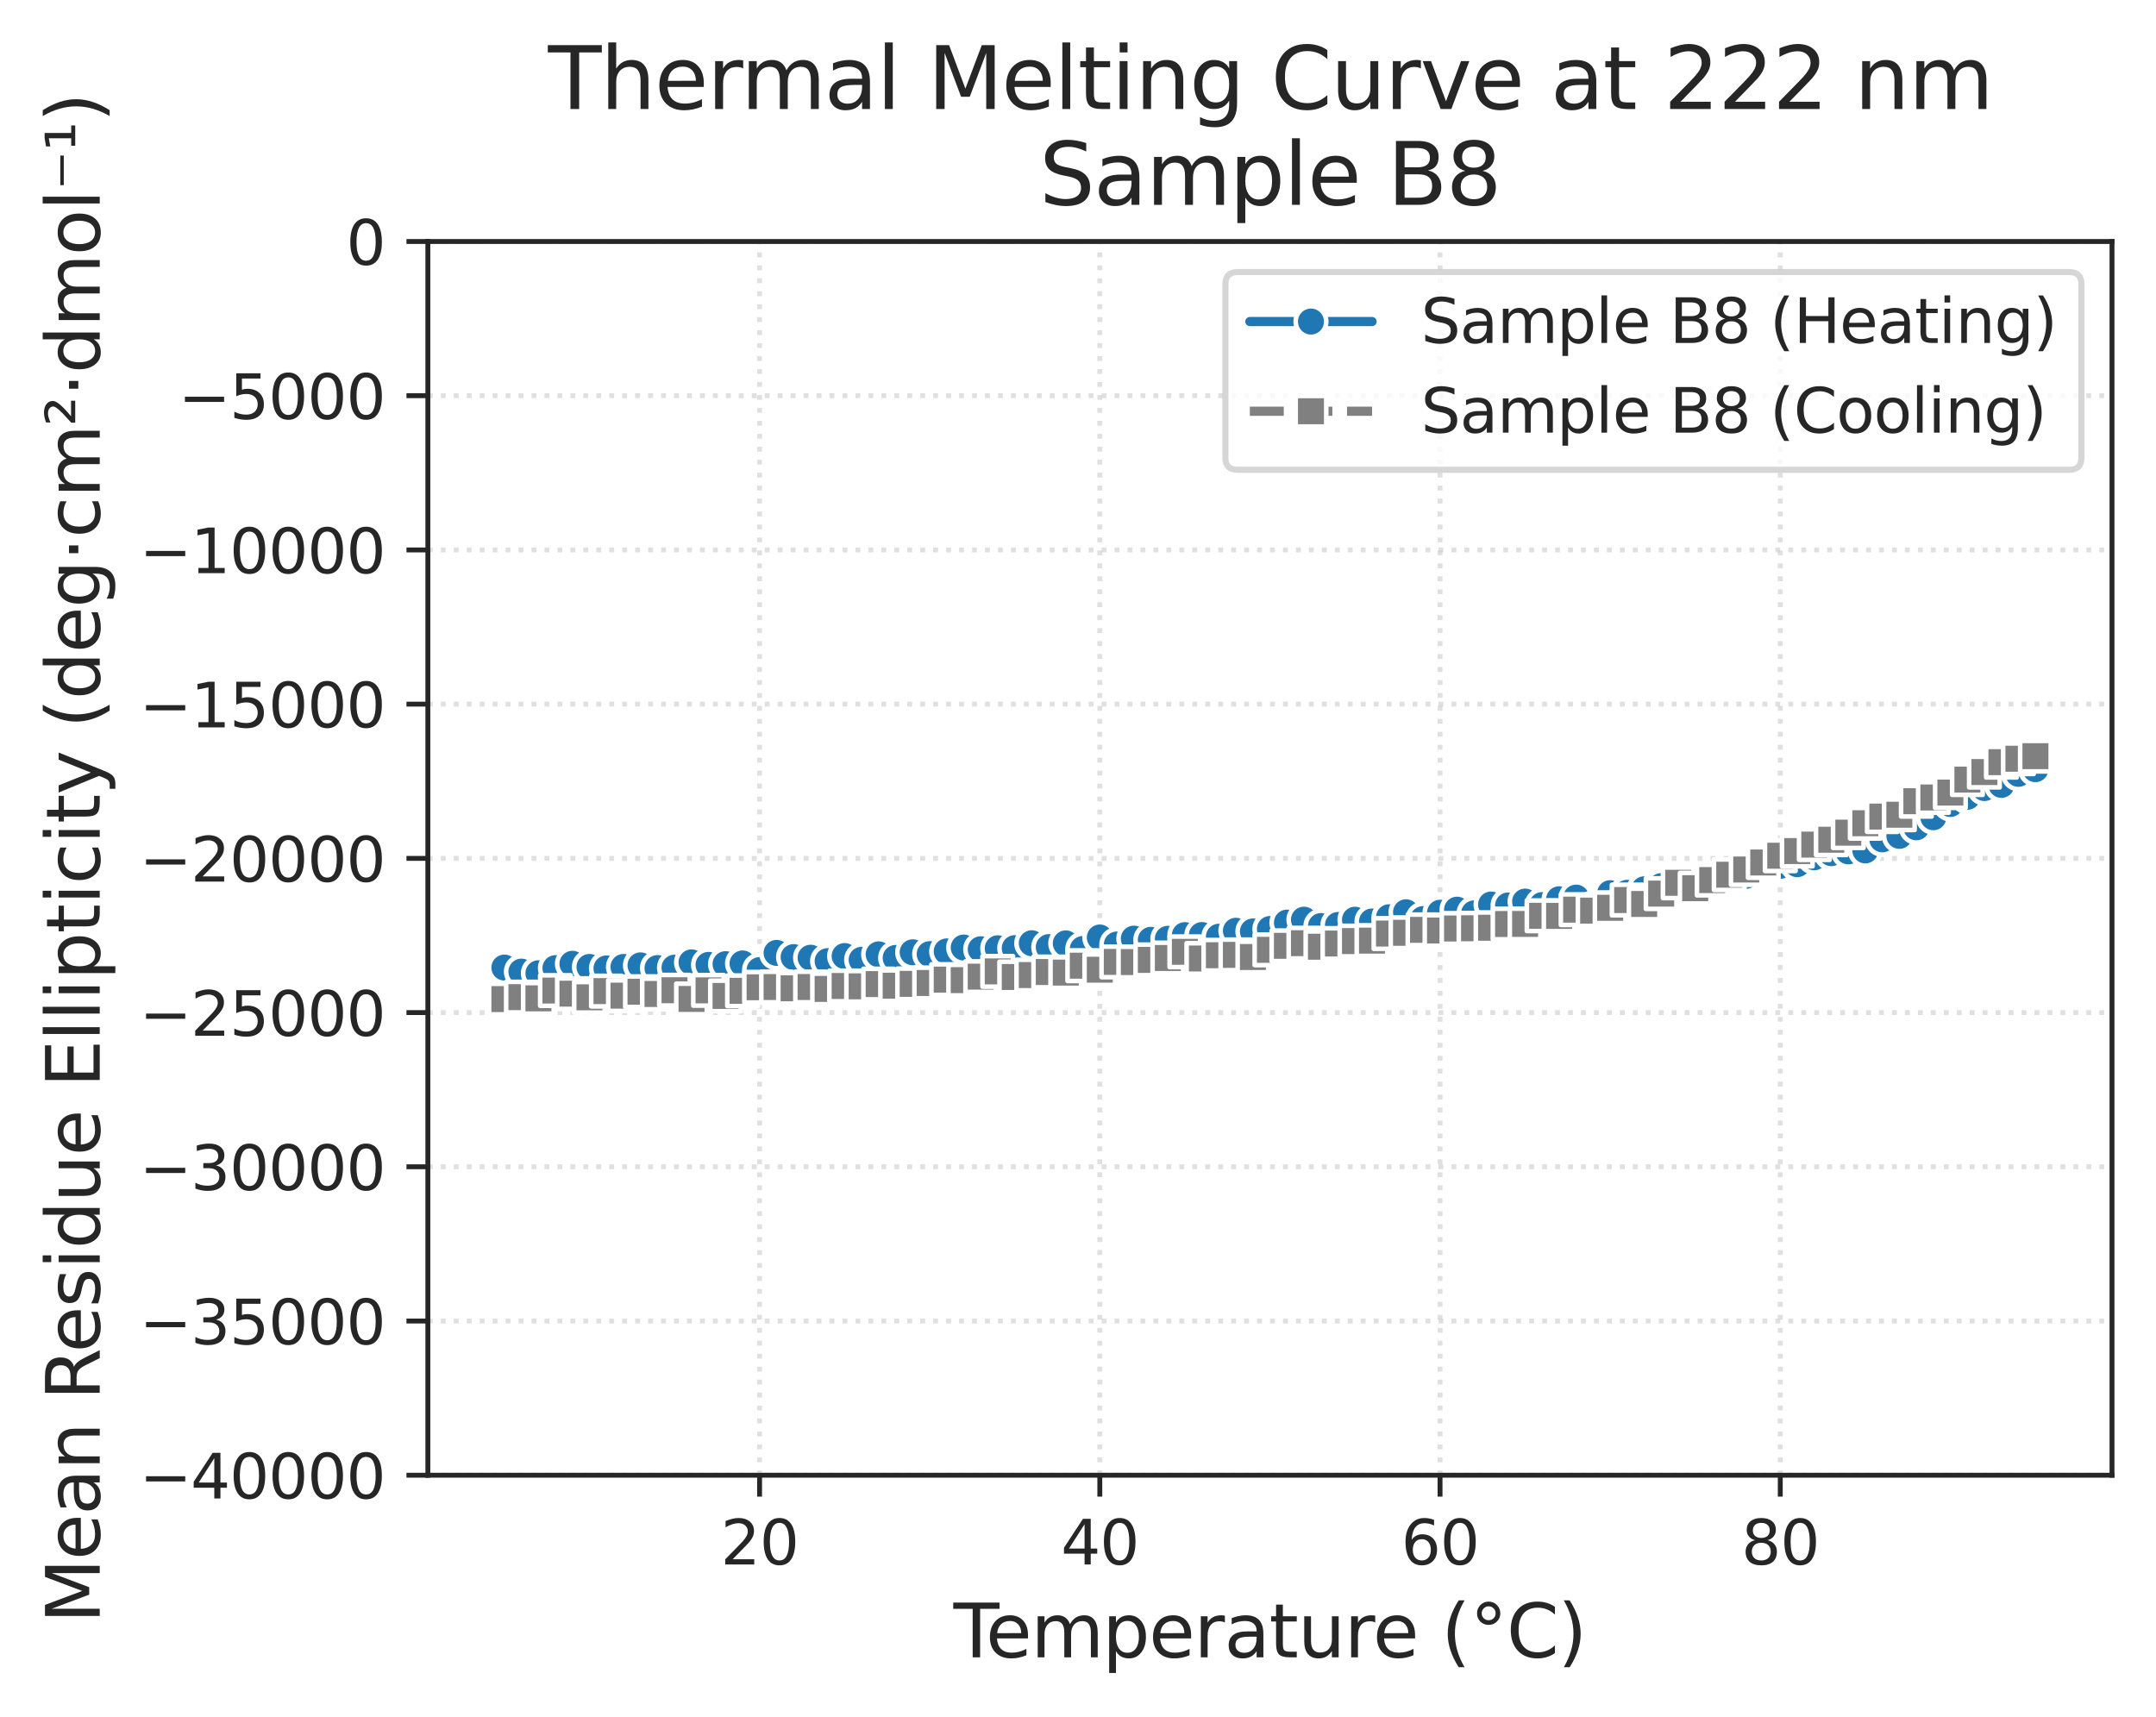 <?xml version="1.0" encoding="utf-8" standalone="no"?>
<!DOCTYPE svg PUBLIC "-//W3C//DTD SVG 1.1//EN"
  "http://www.w3.org/Graphics/SVG/1.1/DTD/svg11.dtd">
<svg xmlns:xlink="http://www.w3.org/1999/xlink" width="352.766pt" height="280.875pt" viewBox="0 0 352.766 280.875" xmlns="http://www.w3.org/2000/svg" version="1.1">
 <defs>
  <style type="text/css">*{stroke-linejoin: round; stroke-linecap: butt}</style>
 </defs>
 <g id="figure_1">
  <g id="patch_1">
   <path d="M 0 280.875 
L 352.766 280.875 
L 352.766 0 
L 0 0 
z
" style="fill: #ffffff"/>
  </g>
  <g id="axes_1">
   <g id="patch_2">
    <path d="M 70.006 241.383 
L 345.566 241.383 
L 345.566 39.515 
L 70.006 39.515 
z
" style="fill: #ffffff"/>
   </g>
   <g id="matplotlib.axis_1">
    <g id="xtick_1">
     <g id="line2d_1">
      <path d="M 124.283 241.383 
L 124.283 39.515 
" clip-path="url(#pbf7a11eab9)" style="fill: none; stroke-dasharray: 0.8,1.32; stroke-dashoffset: 0; stroke: #cccccc; stroke-opacity: 0.6; stroke-width: 0.8"/>
     </g>
     <g id="line2d_2">
      <defs>
       <path id="m0519b8927f" d="M 0 0 
L 0 3.5 
" style="stroke: #262626; stroke-width: 0.8"/>
      </defs>
      <g>
       <use xlink:href="#m0519b8927f" x="124.283" y="241.383" style="fill: #262626; stroke: #262626; stroke-width: 0.8"/>
      </g>
     </g>
     <g id="text_1">
      <!-- 20 -->
      <g style="fill: #262626" transform="translate(117.92 255.982)scale(0.1 -0.1)">
       <defs>
        <path id="DejaVuSans-32" d="M 1228 531 
L 3431 531 
L 3431 0 
L 469 0 
L 469 531 
Q 828 903 1448 1529 
Q 2069 2156 2228 2338 
Q 2531 2678 2651 2914 
Q 2772 3150 2772 3378 
Q 2772 3750 2511 3984 
Q 2250 4219 1831 4219 
Q 1534 4219 1204 4116 
Q 875 4013 500 3803 
L 500 4441 
Q 881 4594 1212 4672 
Q 1544 4750 1819 4750 
Q 2544 4750 2975 4387 
Q 3406 4025 3406 3419 
Q 3406 3131 3298 2873 
Q 3191 2616 2906 2266 
Q 2828 2175 2409 1742 
Q 1991 1309 1228 531 
z
" transform="scale(0.016)"/>
        <path id="DejaVuSans-30" d="M 2034 4250 
Q 1547 4250 1301 3770 
Q 1056 3291 1056 2328 
Q 1056 1369 1301 889 
Q 1547 409 2034 409 
Q 2525 409 2770 889 
Q 3016 1369 3016 2328 
Q 3016 3291 2770 3770 
Q 2525 4250 2034 4250 
z
M 2034 4750 
Q 2819 4750 3233 4129 
Q 3647 3509 3647 2328 
Q 3647 1150 3233 529 
Q 2819 -91 2034 -91 
Q 1250 -91 836 529 
Q 422 1150 422 2328 
Q 422 3509 836 4129 
Q 1250 4750 2034 4750 
z
" transform="scale(0.016)"/>
       </defs>
       <use xlink:href="#DejaVuSans-32"/>
       <use xlink:href="#DejaVuSans-30" x="63.623"/>
      </g>
     </g>
    </g>
    <g id="xtick_2">
     <g id="line2d_3">
      <path d="M 179.952 241.383 
L 179.952 39.515 
" clip-path="url(#pbf7a11eab9)" style="fill: none; stroke-dasharray: 0.8,1.32; stroke-dashoffset: 0; stroke: #cccccc; stroke-opacity: 0.6; stroke-width: 0.8"/>
     </g>
     <g id="line2d_4">
      <g>
       <use xlink:href="#m0519b8927f" x="179.952" y="241.383" style="fill: #262626; stroke: #262626; stroke-width: 0.8"/>
      </g>
     </g>
     <g id="text_2">
      <!-- 40 -->
      <g style="fill: #262626" transform="translate(173.589 255.982)scale(0.1 -0.1)">
       <defs>
        <path id="DejaVuSans-34" d="M 2419 4116 
L 825 1625 
L 2419 1625 
L 2419 4116 
z
M 2253 4666 
L 3047 4666 
L 3047 1625 
L 3713 1625 
L 3713 1100 
L 3047 1100 
L 3047 0 
L 2419 0 
L 2419 1100 
L 313 1100 
L 313 1709 
L 2253 4666 
z
" transform="scale(0.016)"/>
       </defs>
       <use xlink:href="#DejaVuSans-34"/>
       <use xlink:href="#DejaVuSans-30" x="63.623"/>
      </g>
     </g>
    </g>
    <g id="xtick_3">
     <g id="line2d_5">
      <path d="M 235.62 241.383 
L 235.62 39.515 
" clip-path="url(#pbf7a11eab9)" style="fill: none; stroke-dasharray: 0.8,1.32; stroke-dashoffset: 0; stroke: #cccccc; stroke-opacity: 0.6; stroke-width: 0.8"/>
     </g>
     <g id="line2d_6">
      <g>
       <use xlink:href="#m0519b8927f" x="235.62" y="241.383" style="fill: #262626; stroke: #262626; stroke-width: 0.8"/>
      </g>
     </g>
     <g id="text_3">
      <!-- 60 -->
      <g style="fill: #262626" transform="translate(229.258 255.982)scale(0.1 -0.1)">
       <defs>
        <path id="DejaVuSans-36" d="M 2113 2584 
Q 1688 2584 1439 2293 
Q 1191 2003 1191 1497 
Q 1191 994 1439 701 
Q 1688 409 2113 409 
Q 2538 409 2786 701 
Q 3034 994 3034 1497 
Q 3034 2003 2786 2293 
Q 2538 2584 2113 2584 
z
M 3366 4563 
L 3366 3988 
Q 3128 4100 2886 4159 
Q 2644 4219 2406 4219 
Q 1781 4219 1451 3797 
Q 1122 3375 1075 2522 
Q 1259 2794 1537 2939 
Q 1816 3084 2150 3084 
Q 2853 3084 3261 2657 
Q 3669 2231 3669 1497 
Q 3669 778 3244 343 
Q 2819 -91 2113 -91 
Q 1303 -91 875 529 
Q 447 1150 447 2328 
Q 447 3434 972 4092 
Q 1497 4750 2381 4750 
Q 2619 4750 2861 4703 
Q 3103 4656 3366 4563 
z
" transform="scale(0.016)"/>
       </defs>
       <use xlink:href="#DejaVuSans-36"/>
       <use xlink:href="#DejaVuSans-30" x="63.623"/>
      </g>
     </g>
    </g>
    <g id="xtick_4">
     <g id="line2d_7">
      <path d="M 291.289 241.383 
L 291.289 39.515 
" clip-path="url(#pbf7a11eab9)" style="fill: none; stroke-dasharray: 0.8,1.32; stroke-dashoffset: 0; stroke: #cccccc; stroke-opacity: 0.6; stroke-width: 0.8"/>
     </g>
     <g id="line2d_8">
      <g>
       <use xlink:href="#m0519b8927f" x="291.289" y="241.383" style="fill: #262626; stroke: #262626; stroke-width: 0.8"/>
      </g>
     </g>
     <g id="text_4">
      <!-- 80 -->
      <g style="fill: #262626" transform="translate(284.926 255.982)scale(0.1 -0.1)">
       <defs>
        <path id="DejaVuSans-38" d="M 2034 2216 
Q 1584 2216 1326 1975 
Q 1069 1734 1069 1313 
Q 1069 891 1326 650 
Q 1584 409 2034 409 
Q 2484 409 2743 651 
Q 3003 894 3003 1313 
Q 3003 1734 2745 1975 
Q 2488 2216 2034 2216 
z
M 1403 2484 
Q 997 2584 770 2862 
Q 544 3141 544 3541 
Q 544 4100 942 4425 
Q 1341 4750 2034 4750 
Q 2731 4750 3128 4425 
Q 3525 4100 3525 3541 
Q 3525 3141 3298 2862 
Q 3072 2584 2669 2484 
Q 3125 2378 3379 2068 
Q 3634 1759 3634 1313 
Q 3634 634 3220 271 
Q 2806 -91 2034 -91 
Q 1263 -91 848 271 
Q 434 634 434 1313 
Q 434 1759 690 2068 
Q 947 2378 1403 2484 
z
M 1172 3481 
Q 1172 3119 1398 2916 
Q 1625 2713 2034 2713 
Q 2441 2713 2670 2916 
Q 2900 3119 2900 3481 
Q 2900 3844 2670 4047 
Q 2441 4250 2034 4250 
Q 1625 4250 1398 4047 
Q 1172 3844 1172 3481 
z
" transform="scale(0.016)"/>
       </defs>
       <use xlink:href="#DejaVuSans-38"/>
       <use xlink:href="#DejaVuSans-30" x="63.623"/>
      </g>
     </g>
    </g>
    <g id="text_5">
     <!-- Temperature (°C) -->
     <g style="fill: #262626" transform="translate(156.004 271.18)scale(0.12 -0.12)">
      <defs>
       <path id="DejaVuSans-54" d="M -19 4666 
L 3928 4666 
L 3928 4134 
L 2272 4134 
L 2272 0 
L 1638 0 
L 1638 4134 
L -19 4134 
L -19 4666 
z
" transform="scale(0.016)"/>
       <path id="DejaVuSans-65" d="M 3597 1894 
L 3597 1613 
L 953 1613 
Q 991 1019 1311 708 
Q 1631 397 2203 397 
Q 2534 397 2845 478 
Q 3156 559 3463 722 
L 3463 178 
Q 3153 47 2828 -22 
Q 2503 -91 2169 -91 
Q 1331 -91 842 396 
Q 353 884 353 1716 
Q 353 2575 817 3079 
Q 1281 3584 2069 3584 
Q 2775 3584 3186 3129 
Q 3597 2675 3597 1894 
z
M 3022 2063 
Q 3016 2534 2758 2815 
Q 2500 3097 2075 3097 
Q 1594 3097 1305 2825 
Q 1016 2553 972 2059 
L 3022 2063 
z
" transform="scale(0.016)"/>
       <path id="DejaVuSans-6d" d="M 3328 2828 
Q 3544 3216 3844 3400 
Q 4144 3584 4550 3584 
Q 5097 3584 5394 3201 
Q 5691 2819 5691 2113 
L 5691 0 
L 5113 0 
L 5113 2094 
Q 5113 2597 4934 2840 
Q 4756 3084 4391 3084 
Q 3944 3084 3684 2787 
Q 3425 2491 3425 1978 
L 3425 0 
L 2847 0 
L 2847 2094 
Q 2847 2600 2669 2842 
Q 2491 3084 2119 3084 
Q 1678 3084 1418 2786 
Q 1159 2488 1159 1978 
L 1159 0 
L 581 0 
L 581 3500 
L 1159 3500 
L 1159 2956 
Q 1356 3278 1631 3431 
Q 1906 3584 2284 3584 
Q 2666 3584 2933 3390 
Q 3200 3197 3328 2828 
z
" transform="scale(0.016)"/>
       <path id="DejaVuSans-70" d="M 1159 525 
L 1159 -1331 
L 581 -1331 
L 581 3500 
L 1159 3500 
L 1159 2969 
Q 1341 3281 1617 3432 
Q 1894 3584 2278 3584 
Q 2916 3584 3314 3078 
Q 3713 2572 3713 1747 
Q 3713 922 3314 415 
Q 2916 -91 2278 -91 
Q 1894 -91 1617 61 
Q 1341 213 1159 525 
z
M 3116 1747 
Q 3116 2381 2855 2742 
Q 2594 3103 2138 3103 
Q 1681 3103 1420 2742 
Q 1159 2381 1159 1747 
Q 1159 1113 1420 752 
Q 1681 391 2138 391 
Q 2594 391 2855 752 
Q 3116 1113 3116 1747 
z
" transform="scale(0.016)"/>
       <path id="DejaVuSans-72" d="M 2631 2963 
Q 2534 3019 2420 3045 
Q 2306 3072 2169 3072 
Q 1681 3072 1420 2755 
Q 1159 2438 1159 1844 
L 1159 0 
L 581 0 
L 581 3500 
L 1159 3500 
L 1159 2956 
Q 1341 3275 1631 3429 
Q 1922 3584 2338 3584 
Q 2397 3584 2469 3576 
Q 2541 3569 2628 3553 
L 2631 2963 
z
" transform="scale(0.016)"/>
       <path id="DejaVuSans-61" d="M 2194 1759 
Q 1497 1759 1228 1600 
Q 959 1441 959 1056 
Q 959 750 1161 570 
Q 1363 391 1709 391 
Q 2188 391 2477 730 
Q 2766 1069 2766 1631 
L 2766 1759 
L 2194 1759 
z
M 3341 1997 
L 3341 0 
L 2766 0 
L 2766 531 
Q 2569 213 2275 61 
Q 1981 -91 1556 -91 
Q 1019 -91 701 211 
Q 384 513 384 1019 
Q 384 1609 779 1909 
Q 1175 2209 1959 2209 
L 2766 2209 
L 2766 2266 
Q 2766 2663 2505 2880 
Q 2244 3097 1772 3097 
Q 1472 3097 1187 3025 
Q 903 2953 641 2809 
L 641 3341 
Q 956 3463 1253 3523 
Q 1550 3584 1831 3584 
Q 2591 3584 2966 3190 
Q 3341 2797 3341 1997 
z
" transform="scale(0.016)"/>
       <path id="DejaVuSans-74" d="M 1172 4494 
L 1172 3500 
L 2356 3500 
L 2356 3053 
L 1172 3053 
L 1172 1153 
Q 1172 725 1289 603 
Q 1406 481 1766 481 
L 2356 481 
L 2356 0 
L 1766 0 
Q 1100 0 847 248 
Q 594 497 594 1153 
L 594 3053 
L 172 3053 
L 172 3500 
L 594 3500 
L 594 4494 
L 1172 4494 
z
" transform="scale(0.016)"/>
       <path id="DejaVuSans-75" d="M 544 1381 
L 544 3500 
L 1119 3500 
L 1119 1403 
Q 1119 906 1312 657 
Q 1506 409 1894 409 
Q 2359 409 2629 706 
Q 2900 1003 2900 1516 
L 2900 3500 
L 3475 3500 
L 3475 0 
L 2900 0 
L 2900 538 
Q 2691 219 2414 64 
Q 2138 -91 1772 -91 
Q 1169 -91 856 284 
Q 544 659 544 1381 
z
M 1991 3584 
L 1991 3584 
z
" transform="scale(0.016)"/>
       <path id="DejaVuSans-20" transform="scale(0.016)"/>
       <path id="DejaVuSans-28" d="M 1984 4856 
Q 1566 4138 1362 3434 
Q 1159 2731 1159 2009 
Q 1159 1288 1364 580 
Q 1569 -128 1984 -844 
L 1484 -844 
Q 1016 -109 783 600 
Q 550 1309 550 2009 
Q 550 2706 781 3412 
Q 1013 4119 1484 4856 
L 1984 4856 
z
" transform="scale(0.016)"/>
       <path id="DejaVuSans-b0" d="M 1600 4347 
Q 1350 4347 1178 4173 
Q 1006 4000 1006 3750 
Q 1006 3503 1178 3333 
Q 1350 3163 1600 3163 
Q 1850 3163 2022 3333 
Q 2194 3503 2194 3750 
Q 2194 3997 2020 4172 
Q 1847 4347 1600 4347 
z
M 1600 4750 
Q 1800 4750 1984 4673 
Q 2169 4597 2303 4453 
Q 2447 4313 2519 4134 
Q 2591 3956 2591 3750 
Q 2591 3338 2302 3052 
Q 2013 2766 1594 2766 
Q 1172 2766 890 3047 
Q 609 3328 609 3750 
Q 609 4169 896 4459 
Q 1184 4750 1600 4750 
z
" transform="scale(0.016)"/>
       <path id="DejaVuSans-43" d="M 4122 4306 
L 4122 3641 
Q 3803 3938 3442 4084 
Q 3081 4231 2675 4231 
Q 1875 4231 1450 3742 
Q 1025 3253 1025 2328 
Q 1025 1406 1450 917 
Q 1875 428 2675 428 
Q 3081 428 3442 575 
Q 3803 722 4122 1019 
L 4122 359 
Q 3791 134 3420 21 
Q 3050 -91 2638 -91 
Q 1578 -91 968 557 
Q 359 1206 359 2328 
Q 359 3453 968 4101 
Q 1578 4750 2638 4750 
Q 3056 4750 3426 4639 
Q 3797 4528 4122 4306 
z
" transform="scale(0.016)"/>
       <path id="DejaVuSans-29" d="M 513 4856 
L 1013 4856 
Q 1481 4119 1714 3412 
Q 1947 2706 1947 2009 
Q 1947 1309 1714 600 
Q 1481 -109 1013 -844 
L 513 -844 
Q 928 -128 1133 580 
Q 1338 1288 1338 2009 
Q 1338 2731 1133 3434 
Q 928 4138 513 4856 
z
" transform="scale(0.016)"/>
      </defs>
      <use xlink:href="#DejaVuSans-54"/>
      <use xlink:href="#DejaVuSans-65" x="44.084"/>
      <use xlink:href="#DejaVuSans-6d" x="105.607"/>
      <use xlink:href="#DejaVuSans-70" x="203.02"/>
      <use xlink:href="#DejaVuSans-65" x="266.496"/>
      <use xlink:href="#DejaVuSans-72" x="328.02"/>
      <use xlink:href="#DejaVuSans-61" x="369.133"/>
      <use xlink:href="#DejaVuSans-74" x="430.412"/>
      <use xlink:href="#DejaVuSans-75" x="469.621"/>
      <use xlink:href="#DejaVuSans-72" x="533"/>
      <use xlink:href="#DejaVuSans-65" x="571.863"/>
      <use xlink:href="#DejaVuSans-20" x="633.387"/>
      <use xlink:href="#DejaVuSans-28" x="665.174"/>
      <use xlink:href="#DejaVuSans-b0" x="704.188"/>
      <use xlink:href="#DejaVuSans-43" x="754.188"/>
      <use xlink:href="#DejaVuSans-29" x="824.012"/>
     </g>
    </g>
   </g>
   <g id="matplotlib.axis_2">
    <g id="ytick_1">
     <g id="line2d_9">
      <path d="M 70.006 241.383 
L 345.566 241.383 
" clip-path="url(#pbf7a11eab9)" style="fill: none; stroke-dasharray: 0.8,1.32; stroke-dashoffset: 0; stroke: #cccccc; stroke-opacity: 0.6; stroke-width: 0.8"/>
     </g>
     <g id="line2d_10">
      <defs>
       <path id="m797d67fa94" d="M 0 0 
L -3.5 0 
" style="stroke: #262626; stroke-width: 0.8"/>
      </defs>
      <g>
       <use xlink:href="#m797d67fa94" x="70.006" y="241.383" style="fill: #262626; stroke: #262626; stroke-width: 0.8"/>
      </g>
     </g>
     <g id="text_6">
      <!-- −40000 -->
      <g style="fill: #262626" transform="translate(22.814 245.183)scale(0.1 -0.1)">
       <defs>
        <path id="DejaVuSans-2212" d="M 678 2272 
L 4684 2272 
L 4684 1741 
L 678 1741 
L 678 2272 
z
" transform="scale(0.016)"/>
       </defs>
       <use xlink:href="#DejaVuSans-2212"/>
       <use xlink:href="#DejaVuSans-34" x="83.789"/>
       <use xlink:href="#DejaVuSans-30" x="147.412"/>
       <use xlink:href="#DejaVuSans-30" x="211.035"/>
       <use xlink:href="#DejaVuSans-30" x="274.658"/>
       <use xlink:href="#DejaVuSans-30" x="338.281"/>
      </g>
     </g>
    </g>
    <g id="ytick_2">
     <g id="line2d_11">
      <path d="M 70.006 216.15 
L 345.566 216.15 
" clip-path="url(#pbf7a11eab9)" style="fill: none; stroke-dasharray: 0.8,1.32; stroke-dashoffset: 0; stroke: #cccccc; stroke-opacity: 0.6; stroke-width: 0.8"/>
     </g>
     <g id="line2d_12">
      <g>
       <use xlink:href="#m797d67fa94" x="70.006" y="216.15" style="fill: #262626; stroke: #262626; stroke-width: 0.8"/>
      </g>
     </g>
     <g id="text_7">
      <!-- −35000 -->
      <g style="fill: #262626" transform="translate(22.814 219.949)scale(0.1 -0.1)">
       <defs>
        <path id="DejaVuSans-33" d="M 2597 2516 
Q 3050 2419 3304 2112 
Q 3559 1806 3559 1356 
Q 3559 666 3084 287 
Q 2609 -91 1734 -91 
Q 1441 -91 1130 -33 
Q 819 25 488 141 
L 488 750 
Q 750 597 1062 519 
Q 1375 441 1716 441 
Q 2309 441 2620 675 
Q 2931 909 2931 1356 
Q 2931 1769 2642 2001 
Q 2353 2234 1838 2234 
L 1294 2234 
L 1294 2753 
L 1863 2753 
Q 2328 2753 2575 2939 
Q 2822 3125 2822 3475 
Q 2822 3834 2567 4026 
Q 2313 4219 1838 4219 
Q 1578 4219 1281 4162 
Q 984 4106 628 3988 
L 628 4550 
Q 988 4650 1302 4700 
Q 1616 4750 1894 4750 
Q 2613 4750 3031 4423 
Q 3450 4097 3450 3541 
Q 3450 3153 3228 2886 
Q 3006 2619 2597 2516 
z
" transform="scale(0.016)"/>
        <path id="DejaVuSans-35" d="M 691 4666 
L 3169 4666 
L 3169 4134 
L 1269 4134 
L 1269 2991 
Q 1406 3038 1543 3061 
Q 1681 3084 1819 3084 
Q 2600 3084 3056 2656 
Q 3513 2228 3513 1497 
Q 3513 744 3044 326 
Q 2575 -91 1722 -91 
Q 1428 -91 1123 -41 
Q 819 9 494 109 
L 494 744 
Q 775 591 1075 516 
Q 1375 441 1709 441 
Q 2250 441 2565 725 
Q 2881 1009 2881 1497 
Q 2881 1984 2565 2268 
Q 2250 2553 1709 2553 
Q 1456 2553 1204 2497 
Q 953 2441 691 2322 
L 691 4666 
z
" transform="scale(0.016)"/>
       </defs>
       <use xlink:href="#DejaVuSans-2212"/>
       <use xlink:href="#DejaVuSans-33" x="83.789"/>
       <use xlink:href="#DejaVuSans-35" x="147.412"/>
       <use xlink:href="#DejaVuSans-30" x="211.035"/>
       <use xlink:href="#DejaVuSans-30" x="274.658"/>
       <use xlink:href="#DejaVuSans-30" x="338.281"/>
      </g>
     </g>
    </g>
    <g id="ytick_3">
     <g id="line2d_13">
      <path d="M 70.006 190.916 
L 345.566 190.916 
" clip-path="url(#pbf7a11eab9)" style="fill: none; stroke-dasharray: 0.8,1.32; stroke-dashoffset: 0; stroke: #cccccc; stroke-opacity: 0.6; stroke-width: 0.8"/>
     </g>
     <g id="line2d_14">
      <g>
       <use xlink:href="#m797d67fa94" x="70.006" y="190.916" style="fill: #262626; stroke: #262626; stroke-width: 0.8"/>
      </g>
     </g>
     <g id="text_8">
      <!-- −30000 -->
      <g style="fill: #262626" transform="translate(22.814 194.716)scale(0.1 -0.1)">
       <use xlink:href="#DejaVuSans-2212"/>
       <use xlink:href="#DejaVuSans-33" x="83.789"/>
       <use xlink:href="#DejaVuSans-30" x="147.412"/>
       <use xlink:href="#DejaVuSans-30" x="211.035"/>
       <use xlink:href="#DejaVuSans-30" x="274.658"/>
       <use xlink:href="#DejaVuSans-30" x="338.281"/>
      </g>
     </g>
    </g>
    <g id="ytick_4">
     <g id="line2d_15">
      <path d="M 70.006 165.683 
L 345.566 165.683 
" clip-path="url(#pbf7a11eab9)" style="fill: none; stroke-dasharray: 0.8,1.32; stroke-dashoffset: 0; stroke: #cccccc; stroke-opacity: 0.6; stroke-width: 0.8"/>
     </g>
     <g id="line2d_16">
      <g>
       <use xlink:href="#m797d67fa94" x="70.006" y="165.683" style="fill: #262626; stroke: #262626; stroke-width: 0.8"/>
      </g>
     </g>
     <g id="text_9">
      <!-- −25000 -->
      <g style="fill: #262626" transform="translate(22.814 169.482)scale(0.1 -0.1)">
       <use xlink:href="#DejaVuSans-2212"/>
       <use xlink:href="#DejaVuSans-32" x="83.789"/>
       <use xlink:href="#DejaVuSans-35" x="147.412"/>
       <use xlink:href="#DejaVuSans-30" x="211.035"/>
       <use xlink:href="#DejaVuSans-30" x="274.658"/>
       <use xlink:href="#DejaVuSans-30" x="338.281"/>
      </g>
     </g>
    </g>
    <g id="ytick_5">
     <g id="line2d_17">
      <path d="M 70.006 140.449 
L 345.566 140.449 
" clip-path="url(#pbf7a11eab9)" style="fill: none; stroke-dasharray: 0.8,1.32; stroke-dashoffset: 0; stroke: #cccccc; stroke-opacity: 0.6; stroke-width: 0.8"/>
     </g>
     <g id="line2d_18">
      <g>
       <use xlink:href="#m797d67fa94" x="70.006" y="140.449" style="fill: #262626; stroke: #262626; stroke-width: 0.8"/>
      </g>
     </g>
     <g id="text_10">
      <!-- −20000 -->
      <g style="fill: #262626" transform="translate(22.814 144.248)scale(0.1 -0.1)">
       <use xlink:href="#DejaVuSans-2212"/>
       <use xlink:href="#DejaVuSans-32" x="83.789"/>
       <use xlink:href="#DejaVuSans-30" x="147.412"/>
       <use xlink:href="#DejaVuSans-30" x="211.035"/>
       <use xlink:href="#DejaVuSans-30" x="274.658"/>
       <use xlink:href="#DejaVuSans-30" x="338.281"/>
      </g>
     </g>
    </g>
    <g id="ytick_6">
     <g id="line2d_19">
      <path d="M 70.006 115.216 
L 345.566 115.216 
" clip-path="url(#pbf7a11eab9)" style="fill: none; stroke-dasharray: 0.8,1.32; stroke-dashoffset: 0; stroke: #cccccc; stroke-opacity: 0.6; stroke-width: 0.8"/>
     </g>
     <g id="line2d_20">
      <g>
       <use xlink:href="#m797d67fa94" x="70.006" y="115.216" style="fill: #262626; stroke: #262626; stroke-width: 0.8"/>
      </g>
     </g>
     <g id="text_11">
      <!-- −15000 -->
      <g style="fill: #262626" transform="translate(22.814 119.015)scale(0.1 -0.1)">
       <defs>
        <path id="DejaVuSans-31" d="M 794 531 
L 1825 531 
L 1825 4091 
L 703 3866 
L 703 4441 
L 1819 4666 
L 2450 4666 
L 2450 531 
L 3481 531 
L 3481 0 
L 794 0 
L 794 531 
z
" transform="scale(0.016)"/>
       </defs>
       <use xlink:href="#DejaVuSans-2212"/>
       <use xlink:href="#DejaVuSans-31" x="83.789"/>
       <use xlink:href="#DejaVuSans-35" x="147.412"/>
       <use xlink:href="#DejaVuSans-30" x="211.035"/>
       <use xlink:href="#DejaVuSans-30" x="274.658"/>
       <use xlink:href="#DejaVuSans-30" x="338.281"/>
      </g>
     </g>
    </g>
    <g id="ytick_7">
     <g id="line2d_21">
      <path d="M 70.006 89.982 
L 345.566 89.982 
" clip-path="url(#pbf7a11eab9)" style="fill: none; stroke-dasharray: 0.8,1.32; stroke-dashoffset: 0; stroke: #cccccc; stroke-opacity: 0.6; stroke-width: 0.8"/>
     </g>
     <g id="line2d_22">
      <g>
       <use xlink:href="#m797d67fa94" x="70.006" y="89.982" style="fill: #262626; stroke: #262626; stroke-width: 0.8"/>
      </g>
     </g>
     <g id="text_12">
      <!-- −10000 -->
      <g style="fill: #262626" transform="translate(22.814 93.781)scale(0.1 -0.1)">
       <use xlink:href="#DejaVuSans-2212"/>
       <use xlink:href="#DejaVuSans-31" x="83.789"/>
       <use xlink:href="#DejaVuSans-30" x="147.412"/>
       <use xlink:href="#DejaVuSans-30" x="211.035"/>
       <use xlink:href="#DejaVuSans-30" x="274.658"/>
       <use xlink:href="#DejaVuSans-30" x="338.281"/>
      </g>
     </g>
    </g>
    <g id="ytick_8">
     <g id="line2d_23">
      <path d="M 70.006 64.748 
L 345.566 64.748 
" clip-path="url(#pbf7a11eab9)" style="fill: none; stroke-dasharray: 0.8,1.32; stroke-dashoffset: 0; stroke: #cccccc; stroke-opacity: 0.6; stroke-width: 0.8"/>
     </g>
     <g id="line2d_24">
      <g>
       <use xlink:href="#m797d67fa94" x="70.006" y="64.748" style="fill: #262626; stroke: #262626; stroke-width: 0.8"/>
      </g>
     </g>
     <g id="text_13">
      <!-- −5000 -->
      <g style="fill: #262626" transform="translate(29.176 68.548)scale(0.1 -0.1)">
       <use xlink:href="#DejaVuSans-2212"/>
       <use xlink:href="#DejaVuSans-35" x="83.789"/>
       <use xlink:href="#DejaVuSans-30" x="147.412"/>
       <use xlink:href="#DejaVuSans-30" x="211.035"/>
       <use xlink:href="#DejaVuSans-30" x="274.658"/>
      </g>
     </g>
    </g>
    <g id="ytick_9">
     <g id="line2d_25">
      <path d="M 70.006 39.515 
L 345.566 39.515 
" clip-path="url(#pbf7a11eab9)" style="fill: none; stroke-dasharray: 0.8,1.32; stroke-dashoffset: 0; stroke: #cccccc; stroke-opacity: 0.6; stroke-width: 0.8"/>
     </g>
     <g id="line2d_26">
      <g>
       <use xlink:href="#m797d67fa94" x="70.006" y="39.515" style="fill: #262626; stroke: #262626; stroke-width: 0.8"/>
      </g>
     </g>
     <g id="text_14">
      <!-- 0 -->
      <g style="fill: #262626" transform="translate(56.643 43.314)scale(0.1 -0.1)">
       <use xlink:href="#DejaVuSans-30"/>
      </g>
     </g>
    </g>
    <g id="text_15">
     <!-- Mean Residue Ellipticity (deg·cm²·dmol⁻¹) -->
     <g style="fill: #262626" transform="translate(16.318 265.613)rotate(-90)scale(0.12 -0.12)">
      <defs>
       <path id="DejaVuSans-4d" d="M 628 4666 
L 1569 4666 
L 2759 1491 
L 3956 4666 
L 4897 4666 
L 4897 0 
L 4281 0 
L 4281 4097 
L 3078 897 
L 2444 897 
L 1241 4097 
L 1241 0 
L 628 0 
L 628 4666 
z
" transform="scale(0.016)"/>
       <path id="DejaVuSans-6e" d="M 3513 2113 
L 3513 0 
L 2938 0 
L 2938 2094 
Q 2938 2591 2744 2837 
Q 2550 3084 2163 3084 
Q 1697 3084 1428 2787 
Q 1159 2491 1159 1978 
L 1159 0 
L 581 0 
L 581 3500 
L 1159 3500 
L 1159 2956 
Q 1366 3272 1645 3428 
Q 1925 3584 2291 3584 
Q 2894 3584 3203 3211 
Q 3513 2838 3513 2113 
z
" transform="scale(0.016)"/>
       <path id="DejaVuSans-52" d="M 2841 2188 
Q 3044 2119 3236 1894 
Q 3428 1669 3622 1275 
L 4263 0 
L 3584 0 
L 2988 1197 
Q 2756 1666 2539 1819 
Q 2322 1972 1947 1972 
L 1259 1972 
L 1259 0 
L 628 0 
L 628 4666 
L 2053 4666 
Q 2853 4666 3247 4331 
Q 3641 3997 3641 3322 
Q 3641 2881 3436 2590 
Q 3231 2300 2841 2188 
z
M 1259 4147 
L 1259 2491 
L 2053 2491 
Q 2509 2491 2742 2702 
Q 2975 2913 2975 3322 
Q 2975 3731 2742 3939 
Q 2509 4147 2053 4147 
L 1259 4147 
z
" transform="scale(0.016)"/>
       <path id="DejaVuSans-73" d="M 2834 3397 
L 2834 2853 
Q 2591 2978 2328 3040 
Q 2066 3103 1784 3103 
Q 1356 3103 1142 2972 
Q 928 2841 928 2578 
Q 928 2378 1081 2264 
Q 1234 2150 1697 2047 
L 1894 2003 
Q 2506 1872 2764 1633 
Q 3022 1394 3022 966 
Q 3022 478 2636 193 
Q 2250 -91 1575 -91 
Q 1294 -91 989 -36 
Q 684 19 347 128 
L 347 722 
Q 666 556 975 473 
Q 1284 391 1588 391 
Q 1994 391 2212 530 
Q 2431 669 2431 922 
Q 2431 1156 2273 1281 
Q 2116 1406 1581 1522 
L 1381 1569 
Q 847 1681 609 1914 
Q 372 2147 372 2553 
Q 372 3047 722 3315 
Q 1072 3584 1716 3584 
Q 2034 3584 2315 3537 
Q 2597 3491 2834 3397 
z
" transform="scale(0.016)"/>
       <path id="DejaVuSans-69" d="M 603 3500 
L 1178 3500 
L 1178 0 
L 603 0 
L 603 3500 
z
M 603 4863 
L 1178 4863 
L 1178 4134 
L 603 4134 
L 603 4863 
z
" transform="scale(0.016)"/>
       <path id="DejaVuSans-64" d="M 2906 2969 
L 2906 4863 
L 3481 4863 
L 3481 0 
L 2906 0 
L 2906 525 
Q 2725 213 2448 61 
Q 2172 -91 1784 -91 
Q 1150 -91 751 415 
Q 353 922 353 1747 
Q 353 2572 751 3078 
Q 1150 3584 1784 3584 
Q 2172 3584 2448 3432 
Q 2725 3281 2906 2969 
z
M 947 1747 
Q 947 1113 1208 752 
Q 1469 391 1925 391 
Q 2381 391 2643 752 
Q 2906 1113 2906 1747 
Q 2906 2381 2643 2742 
Q 2381 3103 1925 3103 
Q 1469 3103 1208 2742 
Q 947 2381 947 1747 
z
" transform="scale(0.016)"/>
       <path id="DejaVuSans-45" d="M 628 4666 
L 3578 4666 
L 3578 4134 
L 1259 4134 
L 1259 2753 
L 3481 2753 
L 3481 2222 
L 1259 2222 
L 1259 531 
L 3634 531 
L 3634 0 
L 628 0 
L 628 4666 
z
" transform="scale(0.016)"/>
       <path id="DejaVuSans-6c" d="M 603 4863 
L 1178 4863 
L 1178 0 
L 603 0 
L 603 4863 
z
" transform="scale(0.016)"/>
       <path id="DejaVuSans-63" d="M 3122 3366 
L 3122 2828 
Q 2878 2963 2633 3030 
Q 2388 3097 2138 3097 
Q 1578 3097 1268 2742 
Q 959 2388 959 1747 
Q 959 1106 1268 751 
Q 1578 397 2138 397 
Q 2388 397 2633 464 
Q 2878 531 3122 666 
L 3122 134 
Q 2881 22 2623 -34 
Q 2366 -91 2075 -91 
Q 1284 -91 818 406 
Q 353 903 353 1747 
Q 353 2603 823 3093 
Q 1294 3584 2113 3584 
Q 2378 3584 2631 3529 
Q 2884 3475 3122 3366 
z
" transform="scale(0.016)"/>
       <path id="DejaVuSans-79" d="M 2059 -325 
Q 1816 -950 1584 -1140 
Q 1353 -1331 966 -1331 
L 506 -1331 
L 506 -850 
L 844 -850 
Q 1081 -850 1212 -737 
Q 1344 -625 1503 -206 
L 1606 56 
L 191 3500 
L 800 3500 
L 1894 763 
L 2988 3500 
L 3597 3500 
L 2059 -325 
z
" transform="scale(0.016)"/>
       <path id="DejaVuSans-67" d="M 2906 1791 
Q 2906 2416 2648 2759 
Q 2391 3103 1925 3103 
Q 1463 3103 1205 2759 
Q 947 2416 947 1791 
Q 947 1169 1205 825 
Q 1463 481 1925 481 
Q 2391 481 2648 825 
Q 2906 1169 2906 1791 
z
M 3481 434 
Q 3481 -459 3084 -895 
Q 2688 -1331 1869 -1331 
Q 1566 -1331 1297 -1286 
Q 1028 -1241 775 -1147 
L 775 -588 
Q 1028 -725 1275 -790 
Q 1522 -856 1778 -856 
Q 2344 -856 2625 -561 
Q 2906 -266 2906 331 
L 2906 616 
Q 2728 306 2450 153 
Q 2172 0 1784 0 
Q 1141 0 747 490 
Q 353 981 353 1791 
Q 353 2603 747 3093 
Q 1141 3584 1784 3584 
Q 2172 3584 2450 3431 
Q 2728 3278 2906 2969 
L 2906 3500 
L 3481 3500 
L 3481 434 
z
" transform="scale(0.016)"/>
       <path id="DejaVuSans-b7" d="M 684 2619 
L 1344 2619 
L 1344 1825 
L 684 1825 
L 684 2619 
z
" transform="scale(0.016)"/>
       <path id="DejaVuSans-b2" d="M 838 2444 
L 2163 2444 
L 2163 2088 
L 294 2088 
L 294 2431 
Q 400 2528 597 2703 
Q 1672 3656 1672 3950 
Q 1672 4156 1509 4282 
Q 1347 4409 1081 4409 
Q 919 4409 728 4354 
Q 538 4300 313 4191 
L 313 4575 
Q 553 4663 761 4706 
Q 969 4750 1147 4750 
Q 1600 4750 1872 4544 
Q 2144 4338 2144 4000 
Q 2144 3566 1109 2678 
Q 934 2528 838 2444 
z
" transform="scale(0.016)"/>
       <path id="DejaVuSans-6f" d="M 1959 3097 
Q 1497 3097 1228 2736 
Q 959 2375 959 1747 
Q 959 1119 1226 758 
Q 1494 397 1959 397 
Q 2419 397 2687 759 
Q 2956 1122 2956 1747 
Q 2956 2369 2687 2733 
Q 2419 3097 1959 3097 
z
M 1959 3584 
Q 2709 3584 3137 3096 
Q 3566 2609 3566 1747 
Q 3566 888 3137 398 
Q 2709 -91 1959 -91 
Q 1206 -91 779 398 
Q 353 888 353 1747 
Q 353 2609 779 3096 
Q 1206 3584 1959 3584 
z
" transform="scale(0.016)"/>
       <path id="DejaVuSans-207b" d="M 428 3359 
L 2950 3359 
L 2950 3063 
L 428 3063 
L 428 3359 
z
" transform="scale(0.016)"/>
       <path id="DejaVuSans-b9" d="M 488 2431 
L 1125 2431 
L 1125 4341 
L 428 4213 
L 428 4575 
L 1147 4697 
L 1575 4697 
L 1575 2431 
L 2216 2431 
L 2216 2088 
L 488 2088 
L 488 2431 
z
" transform="scale(0.016)"/>
      </defs>
      <use xlink:href="#DejaVuSans-4d"/>
      <use xlink:href="#DejaVuSans-65" x="86.279"/>
      <use xlink:href="#DejaVuSans-61" x="147.803"/>
      <use xlink:href="#DejaVuSans-6e" x="209.082"/>
      <use xlink:href="#DejaVuSans-20" x="272.461"/>
      <use xlink:href="#DejaVuSans-52" x="304.248"/>
      <use xlink:href="#DejaVuSans-65" x="369.23"/>
      <use xlink:href="#DejaVuSans-73" x="430.754"/>
      <use xlink:href="#DejaVuSans-69" x="482.854"/>
      <use xlink:href="#DejaVuSans-64" x="510.637"/>
      <use xlink:href="#DejaVuSans-75" x="574.113"/>
      <use xlink:href="#DejaVuSans-65" x="637.492"/>
      <use xlink:href="#DejaVuSans-20" x="699.016"/>
      <use xlink:href="#DejaVuSans-45" x="730.803"/>
      <use xlink:href="#DejaVuSans-6c" x="793.986"/>
      <use xlink:href="#DejaVuSans-6c" x="821.77"/>
      <use xlink:href="#DejaVuSans-69" x="849.553"/>
      <use xlink:href="#DejaVuSans-70" x="877.336"/>
      <use xlink:href="#DejaVuSans-74" x="940.812"/>
      <use xlink:href="#DejaVuSans-69" x="980.021"/>
      <use xlink:href="#DejaVuSans-63" x="1007.805"/>
      <use xlink:href="#DejaVuSans-69" x="1062.785"/>
      <use xlink:href="#DejaVuSans-74" x="1090.568"/>
      <use xlink:href="#DejaVuSans-79" x="1129.777"/>
      <use xlink:href="#DejaVuSans-20" x="1188.957"/>
      <use xlink:href="#DejaVuSans-28" x="1220.744"/>
      <use xlink:href="#DejaVuSans-64" x="1259.758"/>
      <use xlink:href="#DejaVuSans-65" x="1323.234"/>
      <use xlink:href="#DejaVuSans-67" x="1384.758"/>
      <use xlink:href="#DejaVuSans-b7" x="1448.234"/>
      <use xlink:href="#DejaVuSans-63" x="1480.021"/>
      <use xlink:href="#DejaVuSans-6d" x="1535.002"/>
      <use xlink:href="#DejaVuSans-b2" x="1632.414"/>
      <use xlink:href="#DejaVuSans-b7" x="1672.502"/>
      <use xlink:href="#DejaVuSans-64" x="1704.289"/>
      <use xlink:href="#DejaVuSans-6d" x="1767.766"/>
      <use xlink:href="#DejaVuSans-6f" x="1865.178"/>
      <use xlink:href="#DejaVuSans-6c" x="1926.359"/>
      <use xlink:href="#DejaVuSans-207b" x="1954.143"/>
      <use xlink:href="#DejaVuSans-b9" x="2006.926"/>
      <use xlink:href="#DejaVuSans-29" x="2047.014"/>
     </g>
    </g>
   </g>
   <g id="PolyCollection_1"/>
   <g id="PolyCollection_2"/>
   <g id="line2d_27">
    <path d="M 82.531 158.318 
L 85.315 158.979 
L 88.098 159.247 
L 90.882 158.41 
L 93.665 157.7 
L 96.449 158.214 
L 99.232 158.458 
L 102.015 158.216 
L 104.799 157.957 
L 107.582 158.399 
L 110.366 158.336 
L 113.149 157.466 
L 115.933 157.878 
L 118.716 157.76 
L 121.499 157.644 
L 124.283 158.729 
L 127.066 155.918 
L 129.85 156.603 
L 132.633 156.708 
L 135.417 157.263 
L 138.2 156.433 
L 140.984 157.044 
L 143.767 156.156 
L 146.55 156.741 
L 149.334 155.819 
L 152.117 156.118 
L 154.901 155.672 
L 157.684 155.042 
L 160.468 155.321 
L 163.251 155.162 
L 166.034 155.137 
L 168.818 154.338 
L 171.601 154.971 
L 174.385 154.357 
L 177.168 155.283 
L 179.952 153.398 
L 182.735 154.547 
L 185.518 153.584 
L 188.302 153.779 
L 191.085 153.609 
L 193.869 153.007 
L 196.652 152.998 
L 199.436 153.269 
L 202.219 152.296 
L 205.003 152.411 
L 207.786 152.009 
L 210.569 150.962 
L 213.353 150.48 
L 216.136 151.524 
L 218.92 151.35 
L 221.703 150.487 
L 224.487 150.776 
L 227.27 150.084 
L 230.053 149.269 
L 232.837 150.385 
L 235.62 149.344 
L 238.404 148.846 
L 241.187 149.453 
L 243.971 148.003 
L 246.754 148.158 
L 249.537 147.521 
L 252.321 148.095 
L 255.104 147.142 
L 257.888 146.872 
L 260.671 148.536 
L 263.455 146.148 
L 266.238 146.082 
L 269.021 145.511 
L 271.805 144.987 
L 274.588 144.591 
L 277.372 144.639 
L 280.155 144.556 
L 282.939 143.271 
L 285.722 143.298 
L 288.506 141.619 
L 291.289 141.672 
L 294.072 141.404 
L 296.856 140.271 
L 299.639 139.599 
L 302.423 139.306 
L 305.206 139.149 
L 307.99 137.34 
L 310.773 136.766 
L 313.556 135.368 
L 316.34 133.721 
L 319.123 131.551 
L 321.907 130.376 
L 324.69 128.948 
L 327.474 128.427 
L 330.257 126.62 
L 333.04 125.853 
" clip-path="url(#pbf7a11eab9)" style="fill: none; stroke: #1f77b4; stroke-width: 1.5; stroke-linecap: round"/>
    <defs>
     <path id="m831b0bc269" d="M 0 2.5 
C 0.663 2.5 1.299 2.237 1.768 1.768 
C 2.237 1.299 2.5 0.663 2.5 0 
C 2.5 -0.663 2.237 -1.299 1.768 -1.768 
C 1.299 -2.237 0.663 -2.5 0 -2.5 
C -0.663 -2.5 -1.299 -2.237 -1.768 -1.768 
C -2.237 -1.299 -2.5 -0.663 -2.5 0 
C -2.5 0.663 -2.237 1.299 -1.768 1.768 
C -1.299 2.237 -0.663 2.5 0 2.5 
z
" style="stroke: #ffffff; stroke-width: 0.75"/>
    </defs>
    <g clip-path="url(#pbf7a11eab9)">
     <use xlink:href="#m831b0bc269" x="82.531" y="158.318" style="fill: #1f77b4; stroke: #ffffff; stroke-width: 0.75"/>
     <use xlink:href="#m831b0bc269" x="85.315" y="158.979" style="fill: #1f77b4; stroke: #ffffff; stroke-width: 0.75"/>
     <use xlink:href="#m831b0bc269" x="88.098" y="159.247" style="fill: #1f77b4; stroke: #ffffff; stroke-width: 0.75"/>
     <use xlink:href="#m831b0bc269" x="90.882" y="158.41" style="fill: #1f77b4; stroke: #ffffff; stroke-width: 0.75"/>
     <use xlink:href="#m831b0bc269" x="93.665" y="157.7" style="fill: #1f77b4; stroke: #ffffff; stroke-width: 0.75"/>
     <use xlink:href="#m831b0bc269" x="96.449" y="158.214" style="fill: #1f77b4; stroke: #ffffff; stroke-width: 0.75"/>
     <use xlink:href="#m831b0bc269" x="99.232" y="158.458" style="fill: #1f77b4; stroke: #ffffff; stroke-width: 0.75"/>
     <use xlink:href="#m831b0bc269" x="102.015" y="158.216" style="fill: #1f77b4; stroke: #ffffff; stroke-width: 0.75"/>
     <use xlink:href="#m831b0bc269" x="104.799" y="157.957" style="fill: #1f77b4; stroke: #ffffff; stroke-width: 0.75"/>
     <use xlink:href="#m831b0bc269" x="107.582" y="158.399" style="fill: #1f77b4; stroke: #ffffff; stroke-width: 0.75"/>
     <use xlink:href="#m831b0bc269" x="110.366" y="158.336" style="fill: #1f77b4; stroke: #ffffff; stroke-width: 0.75"/>
     <use xlink:href="#m831b0bc269" x="113.149" y="157.466" style="fill: #1f77b4; stroke: #ffffff; stroke-width: 0.75"/>
     <use xlink:href="#m831b0bc269" x="115.933" y="157.878" style="fill: #1f77b4; stroke: #ffffff; stroke-width: 0.75"/>
     <use xlink:href="#m831b0bc269" x="118.716" y="157.76" style="fill: #1f77b4; stroke: #ffffff; stroke-width: 0.75"/>
     <use xlink:href="#m831b0bc269" x="121.499" y="157.644" style="fill: #1f77b4; stroke: #ffffff; stroke-width: 0.75"/>
     <use xlink:href="#m831b0bc269" x="124.283" y="158.729" style="fill: #1f77b4; stroke: #ffffff; stroke-width: 0.75"/>
     <use xlink:href="#m831b0bc269" x="127.066" y="155.918" style="fill: #1f77b4; stroke: #ffffff; stroke-width: 0.75"/>
     <use xlink:href="#m831b0bc269" x="129.85" y="156.603" style="fill: #1f77b4; stroke: #ffffff; stroke-width: 0.75"/>
     <use xlink:href="#m831b0bc269" x="132.633" y="156.708" style="fill: #1f77b4; stroke: #ffffff; stroke-width: 0.75"/>
     <use xlink:href="#m831b0bc269" x="135.417" y="157.263" style="fill: #1f77b4; stroke: #ffffff; stroke-width: 0.75"/>
     <use xlink:href="#m831b0bc269" x="138.2" y="156.433" style="fill: #1f77b4; stroke: #ffffff; stroke-width: 0.75"/>
     <use xlink:href="#m831b0bc269" x="140.984" y="157.044" style="fill: #1f77b4; stroke: #ffffff; stroke-width: 0.75"/>
     <use xlink:href="#m831b0bc269" x="143.767" y="156.156" style="fill: #1f77b4; stroke: #ffffff; stroke-width: 0.75"/>
     <use xlink:href="#m831b0bc269" x="146.55" y="156.741" style="fill: #1f77b4; stroke: #ffffff; stroke-width: 0.75"/>
     <use xlink:href="#m831b0bc269" x="149.334" y="155.819" style="fill: #1f77b4; stroke: #ffffff; stroke-width: 0.75"/>
     <use xlink:href="#m831b0bc269" x="152.117" y="156.118" style="fill: #1f77b4; stroke: #ffffff; stroke-width: 0.75"/>
     <use xlink:href="#m831b0bc269" x="154.901" y="155.672" style="fill: #1f77b4; stroke: #ffffff; stroke-width: 0.75"/>
     <use xlink:href="#m831b0bc269" x="157.684" y="155.042" style="fill: #1f77b4; stroke: #ffffff; stroke-width: 0.75"/>
     <use xlink:href="#m831b0bc269" x="160.468" y="155.321" style="fill: #1f77b4; stroke: #ffffff; stroke-width: 0.75"/>
     <use xlink:href="#m831b0bc269" x="163.251" y="155.162" style="fill: #1f77b4; stroke: #ffffff; stroke-width: 0.75"/>
     <use xlink:href="#m831b0bc269" x="166.034" y="155.137" style="fill: #1f77b4; stroke: #ffffff; stroke-width: 0.75"/>
     <use xlink:href="#m831b0bc269" x="168.818" y="154.338" style="fill: #1f77b4; stroke: #ffffff; stroke-width: 0.75"/>
     <use xlink:href="#m831b0bc269" x="171.601" y="154.971" style="fill: #1f77b4; stroke: #ffffff; stroke-width: 0.75"/>
     <use xlink:href="#m831b0bc269" x="174.385" y="154.357" style="fill: #1f77b4; stroke: #ffffff; stroke-width: 0.75"/>
     <use xlink:href="#m831b0bc269" x="177.168" y="155.283" style="fill: #1f77b4; stroke: #ffffff; stroke-width: 0.75"/>
     <use xlink:href="#m831b0bc269" x="179.952" y="153.398" style="fill: #1f77b4; stroke: #ffffff; stroke-width: 0.75"/>
     <use xlink:href="#m831b0bc269" x="182.735" y="154.547" style="fill: #1f77b4; stroke: #ffffff; stroke-width: 0.75"/>
     <use xlink:href="#m831b0bc269" x="185.518" y="153.584" style="fill: #1f77b4; stroke: #ffffff; stroke-width: 0.75"/>
     <use xlink:href="#m831b0bc269" x="188.302" y="153.779" style="fill: #1f77b4; stroke: #ffffff; stroke-width: 0.75"/>
     <use xlink:href="#m831b0bc269" x="191.085" y="153.609" style="fill: #1f77b4; stroke: #ffffff; stroke-width: 0.75"/>
     <use xlink:href="#m831b0bc269" x="193.869" y="153.007" style="fill: #1f77b4; stroke: #ffffff; stroke-width: 0.75"/>
     <use xlink:href="#m831b0bc269" x="196.652" y="152.998" style="fill: #1f77b4; stroke: #ffffff; stroke-width: 0.75"/>
     <use xlink:href="#m831b0bc269" x="199.436" y="153.269" style="fill: #1f77b4; stroke: #ffffff; stroke-width: 0.75"/>
     <use xlink:href="#m831b0bc269" x="202.219" y="152.296" style="fill: #1f77b4; stroke: #ffffff; stroke-width: 0.75"/>
     <use xlink:href="#m831b0bc269" x="205.003" y="152.411" style="fill: #1f77b4; stroke: #ffffff; stroke-width: 0.75"/>
     <use xlink:href="#m831b0bc269" x="207.786" y="152.009" style="fill: #1f77b4; stroke: #ffffff; stroke-width: 0.75"/>
     <use xlink:href="#m831b0bc269" x="210.569" y="150.962" style="fill: #1f77b4; stroke: #ffffff; stroke-width: 0.75"/>
     <use xlink:href="#m831b0bc269" x="213.353" y="150.48" style="fill: #1f77b4; stroke: #ffffff; stroke-width: 0.75"/>
     <use xlink:href="#m831b0bc269" x="216.136" y="151.524" style="fill: #1f77b4; stroke: #ffffff; stroke-width: 0.75"/>
     <use xlink:href="#m831b0bc269" x="218.92" y="151.35" style="fill: #1f77b4; stroke: #ffffff; stroke-width: 0.75"/>
     <use xlink:href="#m831b0bc269" x="221.703" y="150.487" style="fill: #1f77b4; stroke: #ffffff; stroke-width: 0.75"/>
     <use xlink:href="#m831b0bc269" x="224.487" y="150.776" style="fill: #1f77b4; stroke: #ffffff; stroke-width: 0.75"/>
     <use xlink:href="#m831b0bc269" x="227.27" y="150.084" style="fill: #1f77b4; stroke: #ffffff; stroke-width: 0.75"/>
     <use xlink:href="#m831b0bc269" x="230.053" y="149.269" style="fill: #1f77b4; stroke: #ffffff; stroke-width: 0.75"/>
     <use xlink:href="#m831b0bc269" x="232.837" y="150.385" style="fill: #1f77b4; stroke: #ffffff; stroke-width: 0.75"/>
     <use xlink:href="#m831b0bc269" x="235.62" y="149.344" style="fill: #1f77b4; stroke: #ffffff; stroke-width: 0.75"/>
     <use xlink:href="#m831b0bc269" x="238.404" y="148.846" style="fill: #1f77b4; stroke: #ffffff; stroke-width: 0.75"/>
     <use xlink:href="#m831b0bc269" x="241.187" y="149.453" style="fill: #1f77b4; stroke: #ffffff; stroke-width: 0.75"/>
     <use xlink:href="#m831b0bc269" x="243.971" y="148.003" style="fill: #1f77b4; stroke: #ffffff; stroke-width: 0.75"/>
     <use xlink:href="#m831b0bc269" x="246.754" y="148.158" style="fill: #1f77b4; stroke: #ffffff; stroke-width: 0.75"/>
     <use xlink:href="#m831b0bc269" x="249.537" y="147.521" style="fill: #1f77b4; stroke: #ffffff; stroke-width: 0.75"/>
     <use xlink:href="#m831b0bc269" x="252.321" y="148.095" style="fill: #1f77b4; stroke: #ffffff; stroke-width: 0.75"/>
     <use xlink:href="#m831b0bc269" x="255.104" y="147.142" style="fill: #1f77b4; stroke: #ffffff; stroke-width: 0.75"/>
     <use xlink:href="#m831b0bc269" x="257.888" y="146.872" style="fill: #1f77b4; stroke: #ffffff; stroke-width: 0.75"/>
     <use xlink:href="#m831b0bc269" x="260.671" y="148.536" style="fill: #1f77b4; stroke: #ffffff; stroke-width: 0.75"/>
     <use xlink:href="#m831b0bc269" x="263.455" y="146.148" style="fill: #1f77b4; stroke: #ffffff; stroke-width: 0.75"/>
     <use xlink:href="#m831b0bc269" x="266.238" y="146.082" style="fill: #1f77b4; stroke: #ffffff; stroke-width: 0.75"/>
     <use xlink:href="#m831b0bc269" x="269.021" y="145.511" style="fill: #1f77b4; stroke: #ffffff; stroke-width: 0.75"/>
     <use xlink:href="#m831b0bc269" x="271.805" y="144.987" style="fill: #1f77b4; stroke: #ffffff; stroke-width: 0.75"/>
     <use xlink:href="#m831b0bc269" x="274.588" y="144.591" style="fill: #1f77b4; stroke: #ffffff; stroke-width: 0.75"/>
     <use xlink:href="#m831b0bc269" x="277.372" y="144.639" style="fill: #1f77b4; stroke: #ffffff; stroke-width: 0.75"/>
     <use xlink:href="#m831b0bc269" x="280.155" y="144.556" style="fill: #1f77b4; stroke: #ffffff; stroke-width: 0.75"/>
     <use xlink:href="#m831b0bc269" x="282.939" y="143.271" style="fill: #1f77b4; stroke: #ffffff; stroke-width: 0.75"/>
     <use xlink:href="#m831b0bc269" x="285.722" y="143.298" style="fill: #1f77b4; stroke: #ffffff; stroke-width: 0.75"/>
     <use xlink:href="#m831b0bc269" x="288.506" y="141.619" style="fill: #1f77b4; stroke: #ffffff; stroke-width: 0.75"/>
     <use xlink:href="#m831b0bc269" x="291.289" y="141.672" style="fill: #1f77b4; stroke: #ffffff; stroke-width: 0.75"/>
     <use xlink:href="#m831b0bc269" x="294.072" y="141.404" style="fill: #1f77b4; stroke: #ffffff; stroke-width: 0.75"/>
     <use xlink:href="#m831b0bc269" x="296.856" y="140.271" style="fill: #1f77b4; stroke: #ffffff; stroke-width: 0.75"/>
     <use xlink:href="#m831b0bc269" x="299.639" y="139.599" style="fill: #1f77b4; stroke: #ffffff; stroke-width: 0.75"/>
     <use xlink:href="#m831b0bc269" x="302.423" y="139.306" style="fill: #1f77b4; stroke: #ffffff; stroke-width: 0.75"/>
     <use xlink:href="#m831b0bc269" x="305.206" y="139.149" style="fill: #1f77b4; stroke: #ffffff; stroke-width: 0.75"/>
     <use xlink:href="#m831b0bc269" x="307.99" y="137.34" style="fill: #1f77b4; stroke: #ffffff; stroke-width: 0.75"/>
     <use xlink:href="#m831b0bc269" x="310.773" y="136.766" style="fill: #1f77b4; stroke: #ffffff; stroke-width: 0.75"/>
     <use xlink:href="#m831b0bc269" x="313.556" y="135.368" style="fill: #1f77b4; stroke: #ffffff; stroke-width: 0.75"/>
     <use xlink:href="#m831b0bc269" x="316.34" y="133.721" style="fill: #1f77b4; stroke: #ffffff; stroke-width: 0.75"/>
     <use xlink:href="#m831b0bc269" x="319.123" y="131.551" style="fill: #1f77b4; stroke: #ffffff; stroke-width: 0.75"/>
     <use xlink:href="#m831b0bc269" x="321.907" y="130.376" style="fill: #1f77b4; stroke: #ffffff; stroke-width: 0.75"/>
     <use xlink:href="#m831b0bc269" x="324.69" y="128.948" style="fill: #1f77b4; stroke: #ffffff; stroke-width: 0.75"/>
     <use xlink:href="#m831b0bc269" x="327.474" y="128.427" style="fill: #1f77b4; stroke: #ffffff; stroke-width: 0.75"/>
     <use xlink:href="#m831b0bc269" x="330.257" y="126.62" style="fill: #1f77b4; stroke: #ffffff; stroke-width: 0.75"/>
     <use xlink:href="#m831b0bc269" x="333.04" y="125.853" style="fill: #1f77b4; stroke: #ffffff; stroke-width: 0.75"/>
    </g>
   </g>
   <g id="line2d_28">
    <path d="M 82.531 163.475 
L 85.315 163.154 
L 88.098 163.354 
L 90.882 162.08 
L 93.665 162.588 
L 96.449 163.183 
L 99.232 162.169 
L 102.015 162.91 
L 104.799 162.267 
L 107.582 162.637 
L 110.366 162.026 
L 113.149 163.452 
L 115.933 162.043 
L 118.716 162.96 
L 121.499 162.12 
L 124.283 161.544 
L 127.066 161.505 
L 129.85 161.711 
L 132.633 161.5 
L 135.417 161.814 
L 138.2 161.328 
L 140.984 161.388 
L 143.767 161.019 
L 146.55 161.28 
L 149.334 160.987 
L 152.117 160.839 
L 154.901 160.286 
L 157.684 160.373 
L 160.468 159.803 
L 163.251 158.943 
L 166.034 159.86 
L 168.818 159.545 
L 171.601 159.046 
L 174.385 159.139 
L 177.168 158.011 
L 179.952 158.665 
L 182.735 157.393 
L 185.518 157.42 
L 188.302 157.058 
L 191.085 156.754 
L 193.869 155.74 
L 196.652 156.83 
L 199.436 156.3 
L 202.219 156.243 
L 205.003 156.588 
L 207.786 155.415 
L 210.569 154.761 
L 213.353 154.329 
L 216.136 154.908 
L 218.92 154.385 
L 221.703 153.983 
L 224.487 153.908 
L 227.27 152.749 
L 230.053 152.628 
L 232.837 152.145 
L 235.62 152.251 
L 238.404 151.922 
L 241.187 151.887 
L 243.971 151.8 
L 246.754 151.194 
L 249.537 151.177 
L 252.321 149.844 
L 255.104 149.862 
L 257.888 148.842 
L 260.671 149.001 
L 263.455 148.537 
L 266.238 147.267 
L 269.021 147.913 
L 271.805 146.217 
L 274.588 144.45 
L 277.372 145.328 
L 280.155 144.002 
L 282.939 143.124 
L 285.722 142.275 
L 288.506 141.124 
L 291.289 140.016 
L 294.072 139.25 
L 296.856 138.198 
L 299.639 137.399 
L 302.423 136.241 
L 305.206 134.7 
L 307.99 133.608 
L 310.773 133.308 
L 313.556 131.101 
L 316.34 130.484 
L 319.123 129.687 
L 321.907 127.559 
L 324.69 126.33 
L 327.474 124.708 
L 330.257 124.143 
L 333.04 123.727 
" clip-path="url(#pbf7a11eab9)" style="fill: none; stroke-dasharray: 5.55,2.4; stroke-dashoffset: 0; stroke: #808080; stroke-width: 1.5"/>
    <defs>
     <path id="m53163e00a1" d="M -2.5 2.5 
L 2.5 2.5 
L 2.5 -2.5 
L -2.5 -2.5 
z
" style="stroke: #ffffff; stroke-width: 0.75; stroke-linejoin: miter"/>
    </defs>
    <g clip-path="url(#pbf7a11eab9)">
     <use xlink:href="#m53163e00a1" x="82.531" y="163.475" style="fill: #808080; stroke: #ffffff; stroke-width: 0.75; stroke-linejoin: miter"/>
     <use xlink:href="#m53163e00a1" x="85.315" y="163.154" style="fill: #808080; stroke: #ffffff; stroke-width: 0.75; stroke-linejoin: miter"/>
     <use xlink:href="#m53163e00a1" x="88.098" y="163.354" style="fill: #808080; stroke: #ffffff; stroke-width: 0.75; stroke-linejoin: miter"/>
     <use xlink:href="#m53163e00a1" x="90.882" y="162.08" style="fill: #808080; stroke: #ffffff; stroke-width: 0.75; stroke-linejoin: miter"/>
     <use xlink:href="#m53163e00a1" x="93.665" y="162.588" style="fill: #808080; stroke: #ffffff; stroke-width: 0.75; stroke-linejoin: miter"/>
     <use xlink:href="#m53163e00a1" x="96.449" y="163.183" style="fill: #808080; stroke: #ffffff; stroke-width: 0.75; stroke-linejoin: miter"/>
     <use xlink:href="#m53163e00a1" x="99.232" y="162.169" style="fill: #808080; stroke: #ffffff; stroke-width: 0.75; stroke-linejoin: miter"/>
     <use xlink:href="#m53163e00a1" x="102.015" y="162.91" style="fill: #808080; stroke: #ffffff; stroke-width: 0.75; stroke-linejoin: miter"/>
     <use xlink:href="#m53163e00a1" x="104.799" y="162.267" style="fill: #808080; stroke: #ffffff; stroke-width: 0.75; stroke-linejoin: miter"/>
     <use xlink:href="#m53163e00a1" x="107.582" y="162.637" style="fill: #808080; stroke: #ffffff; stroke-width: 0.75; stroke-linejoin: miter"/>
     <use xlink:href="#m53163e00a1" x="110.366" y="162.026" style="fill: #808080; stroke: #ffffff; stroke-width: 0.75; stroke-linejoin: miter"/>
     <use xlink:href="#m53163e00a1" x="113.149" y="163.452" style="fill: #808080; stroke: #ffffff; stroke-width: 0.75; stroke-linejoin: miter"/>
     <use xlink:href="#m53163e00a1" x="115.933" y="162.043" style="fill: #808080; stroke: #ffffff; stroke-width: 0.75; stroke-linejoin: miter"/>
     <use xlink:href="#m53163e00a1" x="118.716" y="162.96" style="fill: #808080; stroke: #ffffff; stroke-width: 0.75; stroke-linejoin: miter"/>
     <use xlink:href="#m53163e00a1" x="121.499" y="162.12" style="fill: #808080; stroke: #ffffff; stroke-width: 0.75; stroke-linejoin: miter"/>
     <use xlink:href="#m53163e00a1" x="124.283" y="161.544" style="fill: #808080; stroke: #ffffff; stroke-width: 0.75; stroke-linejoin: miter"/>
     <use xlink:href="#m53163e00a1" x="127.066" y="161.505" style="fill: #808080; stroke: #ffffff; stroke-width: 0.75; stroke-linejoin: miter"/>
     <use xlink:href="#m53163e00a1" x="129.85" y="161.711" style="fill: #808080; stroke: #ffffff; stroke-width: 0.75; stroke-linejoin: miter"/>
     <use xlink:href="#m53163e00a1" x="132.633" y="161.5" style="fill: #808080; stroke: #ffffff; stroke-width: 0.75; stroke-linejoin: miter"/>
     <use xlink:href="#m53163e00a1" x="135.417" y="161.814" style="fill: #808080; stroke: #ffffff; stroke-width: 0.75; stroke-linejoin: miter"/>
     <use xlink:href="#m53163e00a1" x="138.2" y="161.328" style="fill: #808080; stroke: #ffffff; stroke-width: 0.75; stroke-linejoin: miter"/>
     <use xlink:href="#m53163e00a1" x="140.984" y="161.388" style="fill: #808080; stroke: #ffffff; stroke-width: 0.75; stroke-linejoin: miter"/>
     <use xlink:href="#m53163e00a1" x="143.767" y="161.019" style="fill: #808080; stroke: #ffffff; stroke-width: 0.75; stroke-linejoin: miter"/>
     <use xlink:href="#m53163e00a1" x="146.55" y="161.28" style="fill: #808080; stroke: #ffffff; stroke-width: 0.75; stroke-linejoin: miter"/>
     <use xlink:href="#m53163e00a1" x="149.334" y="160.987" style="fill: #808080; stroke: #ffffff; stroke-width: 0.75; stroke-linejoin: miter"/>
     <use xlink:href="#m53163e00a1" x="152.117" y="160.839" style="fill: #808080; stroke: #ffffff; stroke-width: 0.75; stroke-linejoin: miter"/>
     <use xlink:href="#m53163e00a1" x="154.901" y="160.286" style="fill: #808080; stroke: #ffffff; stroke-width: 0.75; stroke-linejoin: miter"/>
     <use xlink:href="#m53163e00a1" x="157.684" y="160.373" style="fill: #808080; stroke: #ffffff; stroke-width: 0.75; stroke-linejoin: miter"/>
     <use xlink:href="#m53163e00a1" x="160.468" y="159.803" style="fill: #808080; stroke: #ffffff; stroke-width: 0.75; stroke-linejoin: miter"/>
     <use xlink:href="#m53163e00a1" x="163.251" y="158.943" style="fill: #808080; stroke: #ffffff; stroke-width: 0.75; stroke-linejoin: miter"/>
     <use xlink:href="#m53163e00a1" x="166.034" y="159.86" style="fill: #808080; stroke: #ffffff; stroke-width: 0.75; stroke-linejoin: miter"/>
     <use xlink:href="#m53163e00a1" x="168.818" y="159.545" style="fill: #808080; stroke: #ffffff; stroke-width: 0.75; stroke-linejoin: miter"/>
     <use xlink:href="#m53163e00a1" x="171.601" y="159.046" style="fill: #808080; stroke: #ffffff; stroke-width: 0.75; stroke-linejoin: miter"/>
     <use xlink:href="#m53163e00a1" x="174.385" y="159.139" style="fill: #808080; stroke: #ffffff; stroke-width: 0.75; stroke-linejoin: miter"/>
     <use xlink:href="#m53163e00a1" x="177.168" y="158.011" style="fill: #808080; stroke: #ffffff; stroke-width: 0.75; stroke-linejoin: miter"/>
     <use xlink:href="#m53163e00a1" x="179.952" y="158.665" style="fill: #808080; stroke: #ffffff; stroke-width: 0.75; stroke-linejoin: miter"/>
     <use xlink:href="#m53163e00a1" x="182.735" y="157.393" style="fill: #808080; stroke: #ffffff; stroke-width: 0.75; stroke-linejoin: miter"/>
     <use xlink:href="#m53163e00a1" x="185.518" y="157.42" style="fill: #808080; stroke: #ffffff; stroke-width: 0.75; stroke-linejoin: miter"/>
     <use xlink:href="#m53163e00a1" x="188.302" y="157.058" style="fill: #808080; stroke: #ffffff; stroke-width: 0.75; stroke-linejoin: miter"/>
     <use xlink:href="#m53163e00a1" x="191.085" y="156.754" style="fill: #808080; stroke: #ffffff; stroke-width: 0.75; stroke-linejoin: miter"/>
     <use xlink:href="#m53163e00a1" x="193.869" y="155.74" style="fill: #808080; stroke: #ffffff; stroke-width: 0.75; stroke-linejoin: miter"/>
     <use xlink:href="#m53163e00a1" x="196.652" y="156.83" style="fill: #808080; stroke: #ffffff; stroke-width: 0.75; stroke-linejoin: miter"/>
     <use xlink:href="#m53163e00a1" x="199.436" y="156.3" style="fill: #808080; stroke: #ffffff; stroke-width: 0.75; stroke-linejoin: miter"/>
     <use xlink:href="#m53163e00a1" x="202.219" y="156.243" style="fill: #808080; stroke: #ffffff; stroke-width: 0.75; stroke-linejoin: miter"/>
     <use xlink:href="#m53163e00a1" x="205.003" y="156.588" style="fill: #808080; stroke: #ffffff; stroke-width: 0.75; stroke-linejoin: miter"/>
     <use xlink:href="#m53163e00a1" x="207.786" y="155.415" style="fill: #808080; stroke: #ffffff; stroke-width: 0.75; stroke-linejoin: miter"/>
     <use xlink:href="#m53163e00a1" x="210.569" y="154.761" style="fill: #808080; stroke: #ffffff; stroke-width: 0.75; stroke-linejoin: miter"/>
     <use xlink:href="#m53163e00a1" x="213.353" y="154.329" style="fill: #808080; stroke: #ffffff; stroke-width: 0.75; stroke-linejoin: miter"/>
     <use xlink:href="#m53163e00a1" x="216.136" y="154.908" style="fill: #808080; stroke: #ffffff; stroke-width: 0.75; stroke-linejoin: miter"/>
     <use xlink:href="#m53163e00a1" x="218.92" y="154.385" style="fill: #808080; stroke: #ffffff; stroke-width: 0.75; stroke-linejoin: miter"/>
     <use xlink:href="#m53163e00a1" x="221.703" y="153.983" style="fill: #808080; stroke: #ffffff; stroke-width: 0.75; stroke-linejoin: miter"/>
     <use xlink:href="#m53163e00a1" x="224.487" y="153.908" style="fill: #808080; stroke: #ffffff; stroke-width: 0.75; stroke-linejoin: miter"/>
     <use xlink:href="#m53163e00a1" x="227.27" y="152.749" style="fill: #808080; stroke: #ffffff; stroke-width: 0.75; stroke-linejoin: miter"/>
     <use xlink:href="#m53163e00a1" x="230.053" y="152.628" style="fill: #808080; stroke: #ffffff; stroke-width: 0.75; stroke-linejoin: miter"/>
     <use xlink:href="#m53163e00a1" x="232.837" y="152.145" style="fill: #808080; stroke: #ffffff; stroke-width: 0.75; stroke-linejoin: miter"/>
     <use xlink:href="#m53163e00a1" x="235.62" y="152.251" style="fill: #808080; stroke: #ffffff; stroke-width: 0.75; stroke-linejoin: miter"/>
     <use xlink:href="#m53163e00a1" x="238.404" y="151.922" style="fill: #808080; stroke: #ffffff; stroke-width: 0.75; stroke-linejoin: miter"/>
     <use xlink:href="#m53163e00a1" x="241.187" y="151.887" style="fill: #808080; stroke: #ffffff; stroke-width: 0.75; stroke-linejoin: miter"/>
     <use xlink:href="#m53163e00a1" x="243.971" y="151.8" style="fill: #808080; stroke: #ffffff; stroke-width: 0.75; stroke-linejoin: miter"/>
     <use xlink:href="#m53163e00a1" x="246.754" y="151.194" style="fill: #808080; stroke: #ffffff; stroke-width: 0.75; stroke-linejoin: miter"/>
     <use xlink:href="#m53163e00a1" x="249.537" y="151.177" style="fill: #808080; stroke: #ffffff; stroke-width: 0.75; stroke-linejoin: miter"/>
     <use xlink:href="#m53163e00a1" x="252.321" y="149.844" style="fill: #808080; stroke: #ffffff; stroke-width: 0.75; stroke-linejoin: miter"/>
     <use xlink:href="#m53163e00a1" x="255.104" y="149.862" style="fill: #808080; stroke: #ffffff; stroke-width: 0.75; stroke-linejoin: miter"/>
     <use xlink:href="#m53163e00a1" x="257.888" y="148.842" style="fill: #808080; stroke: #ffffff; stroke-width: 0.75; stroke-linejoin: miter"/>
     <use xlink:href="#m53163e00a1" x="260.671" y="149.001" style="fill: #808080; stroke: #ffffff; stroke-width: 0.75; stroke-linejoin: miter"/>
     <use xlink:href="#m53163e00a1" x="263.455" y="148.537" style="fill: #808080; stroke: #ffffff; stroke-width: 0.75; stroke-linejoin: miter"/>
     <use xlink:href="#m53163e00a1" x="266.238" y="147.267" style="fill: #808080; stroke: #ffffff; stroke-width: 0.75; stroke-linejoin: miter"/>
     <use xlink:href="#m53163e00a1" x="269.021" y="147.913" style="fill: #808080; stroke: #ffffff; stroke-width: 0.75; stroke-linejoin: miter"/>
     <use xlink:href="#m53163e00a1" x="271.805" y="146.217" style="fill: #808080; stroke: #ffffff; stroke-width: 0.75; stroke-linejoin: miter"/>
     <use xlink:href="#m53163e00a1" x="274.588" y="144.45" style="fill: #808080; stroke: #ffffff; stroke-width: 0.75; stroke-linejoin: miter"/>
     <use xlink:href="#m53163e00a1" x="277.372" y="145.328" style="fill: #808080; stroke: #ffffff; stroke-width: 0.75; stroke-linejoin: miter"/>
     <use xlink:href="#m53163e00a1" x="280.155" y="144.002" style="fill: #808080; stroke: #ffffff; stroke-width: 0.75; stroke-linejoin: miter"/>
     <use xlink:href="#m53163e00a1" x="282.939" y="143.124" style="fill: #808080; stroke: #ffffff; stroke-width: 0.75; stroke-linejoin: miter"/>
     <use xlink:href="#m53163e00a1" x="285.722" y="142.275" style="fill: #808080; stroke: #ffffff; stroke-width: 0.75; stroke-linejoin: miter"/>
     <use xlink:href="#m53163e00a1" x="288.506" y="141.124" style="fill: #808080; stroke: #ffffff; stroke-width: 0.75; stroke-linejoin: miter"/>
     <use xlink:href="#m53163e00a1" x="291.289" y="140.016" style="fill: #808080; stroke: #ffffff; stroke-width: 0.75; stroke-linejoin: miter"/>
     <use xlink:href="#m53163e00a1" x="294.072" y="139.25" style="fill: #808080; stroke: #ffffff; stroke-width: 0.75; stroke-linejoin: miter"/>
     <use xlink:href="#m53163e00a1" x="296.856" y="138.198" style="fill: #808080; stroke: #ffffff; stroke-width: 0.75; stroke-linejoin: miter"/>
     <use xlink:href="#m53163e00a1" x="299.639" y="137.399" style="fill: #808080; stroke: #ffffff; stroke-width: 0.75; stroke-linejoin: miter"/>
     <use xlink:href="#m53163e00a1" x="302.423" y="136.241" style="fill: #808080; stroke: #ffffff; stroke-width: 0.75; stroke-linejoin: miter"/>
     <use xlink:href="#m53163e00a1" x="305.206" y="134.7" style="fill: #808080; stroke: #ffffff; stroke-width: 0.75; stroke-linejoin: miter"/>
     <use xlink:href="#m53163e00a1" x="307.99" y="133.608" style="fill: #808080; stroke: #ffffff; stroke-width: 0.75; stroke-linejoin: miter"/>
     <use xlink:href="#m53163e00a1" x="310.773" y="133.308" style="fill: #808080; stroke: #ffffff; stroke-width: 0.75; stroke-linejoin: miter"/>
     <use xlink:href="#m53163e00a1" x="313.556" y="131.101" style="fill: #808080; stroke: #ffffff; stroke-width: 0.75; stroke-linejoin: miter"/>
     <use xlink:href="#m53163e00a1" x="316.34" y="130.484" style="fill: #808080; stroke: #ffffff; stroke-width: 0.75; stroke-linejoin: miter"/>
     <use xlink:href="#m53163e00a1" x="319.123" y="129.687" style="fill: #808080; stroke: #ffffff; stroke-width: 0.75; stroke-linejoin: miter"/>
     <use xlink:href="#m53163e00a1" x="321.907" y="127.559" style="fill: #808080; stroke: #ffffff; stroke-width: 0.75; stroke-linejoin: miter"/>
     <use xlink:href="#m53163e00a1" x="324.69" y="126.33" style="fill: #808080; stroke: #ffffff; stroke-width: 0.75; stroke-linejoin: miter"/>
     <use xlink:href="#m53163e00a1" x="327.474" y="124.708" style="fill: #808080; stroke: #ffffff; stroke-width: 0.75; stroke-linejoin: miter"/>
     <use xlink:href="#m53163e00a1" x="330.257" y="124.143" style="fill: #808080; stroke: #ffffff; stroke-width: 0.75; stroke-linejoin: miter"/>
     <use xlink:href="#m53163e00a1" x="333.04" y="123.727" style="fill: #808080; stroke: #ffffff; stroke-width: 0.75; stroke-linejoin: miter"/>
    </g>
   </g>
   <g id="patch_3">
    <path d="M 70.006 241.383 
L 70.006 39.515 
" style="fill: none; stroke: #262626; stroke-width: 0.8; stroke-linejoin: miter; stroke-linecap: square"/>
   </g>
   <g id="patch_4">
    <path d="M 345.566 241.383 
L 345.566 39.515 
" style="fill: none; stroke: #262626; stroke-width: 0.8; stroke-linejoin: miter; stroke-linecap: square"/>
   </g>
   <g id="patch_5">
    <path d="M 70.006 241.383 
L 345.566 241.383 
" style="fill: none; stroke: #262626; stroke-width: 0.8; stroke-linejoin: miter; stroke-linecap: square"/>
   </g>
   <g id="patch_6">
    <path d="M 70.006 39.515 
L 345.566 39.515 
" style="fill: none; stroke: #262626; stroke-width: 0.8; stroke-linejoin: miter; stroke-linecap: square"/>
   </g>
   <g id="text_16">
    <!-- Thermal Melting Curve at 222 nm -->
    <g style="fill: #262626" transform="translate(89.673 17.838)scale(0.14 -0.14)">
     <defs>
      <path id="DejaVuSans-68" d="M 3513 2113 
L 3513 0 
L 2938 0 
L 2938 2094 
Q 2938 2591 2744 2837 
Q 2550 3084 2163 3084 
Q 1697 3084 1428 2787 
Q 1159 2491 1159 1978 
L 1159 0 
L 581 0 
L 581 4863 
L 1159 4863 
L 1159 2956 
Q 1366 3272 1645 3428 
Q 1925 3584 2291 3584 
Q 2894 3584 3203 3211 
Q 3513 2838 3513 2113 
z
" transform="scale(0.016)"/>
      <path id="DejaVuSans-76" d="M 191 3500 
L 800 3500 
L 1894 563 
L 2988 3500 
L 3597 3500 
L 2284 0 
L 1503 0 
L 191 3500 
z
" transform="scale(0.016)"/>
     </defs>
     <use xlink:href="#DejaVuSans-54"/>
     <use xlink:href="#DejaVuSans-68" x="61.084"/>
     <use xlink:href="#DejaVuSans-65" x="124.463"/>
     <use xlink:href="#DejaVuSans-72" x="185.986"/>
     <use xlink:href="#DejaVuSans-6d" x="225.35"/>
     <use xlink:href="#DejaVuSans-61" x="322.762"/>
     <use xlink:href="#DejaVuSans-6c" x="384.041"/>
     <use xlink:href="#DejaVuSans-20" x="411.824"/>
     <use xlink:href="#DejaVuSans-4d" x="443.611"/>
     <use xlink:href="#DejaVuSans-65" x="529.891"/>
     <use xlink:href="#DejaVuSans-6c" x="591.414"/>
     <use xlink:href="#DejaVuSans-74" x="619.197"/>
     <use xlink:href="#DejaVuSans-69" x="658.406"/>
     <use xlink:href="#DejaVuSans-6e" x="686.189"/>
     <use xlink:href="#DejaVuSans-67" x="749.568"/>
     <use xlink:href="#DejaVuSans-20" x="813.045"/>
     <use xlink:href="#DejaVuSans-43" x="844.832"/>
     <use xlink:href="#DejaVuSans-75" x="914.656"/>
     <use xlink:href="#DejaVuSans-72" x="978.035"/>
     <use xlink:href="#DejaVuSans-76" x="1019.148"/>
     <use xlink:href="#DejaVuSans-65" x="1078.328"/>
     <use xlink:href="#DejaVuSans-20" x="1139.852"/>
     <use xlink:href="#DejaVuSans-61" x="1171.639"/>
     <use xlink:href="#DejaVuSans-74" x="1232.918"/>
     <use xlink:href="#DejaVuSans-20" x="1272.127"/>
     <use xlink:href="#DejaVuSans-32" x="1303.914"/>
     <use xlink:href="#DejaVuSans-32" x="1367.537"/>
     <use xlink:href="#DejaVuSans-32" x="1431.16"/>
     <use xlink:href="#DejaVuSans-20" x="1494.783"/>
     <use xlink:href="#DejaVuSans-6e" x="1526.57"/>
     <use xlink:href="#DejaVuSans-6d" x="1589.949"/>
    </g>
    <!-- Sample B8 -->
    <g style="fill: #262626" transform="translate(170.057 33.515)scale(0.14 -0.14)">
     <defs>
      <path id="DejaVuSans-53" d="M 3425 4513 
L 3425 3897 
Q 3066 4069 2747 4153 
Q 2428 4238 2131 4238 
Q 1616 4238 1336 4038 
Q 1056 3838 1056 3469 
Q 1056 3159 1242 3001 
Q 1428 2844 1947 2747 
L 2328 2669 
Q 3034 2534 3370 2195 
Q 3706 1856 3706 1288 
Q 3706 609 3251 259 
Q 2797 -91 1919 -91 
Q 1588 -91 1214 -16 
Q 841 59 441 206 
L 441 856 
Q 825 641 1194 531 
Q 1563 422 1919 422 
Q 2459 422 2753 634 
Q 3047 847 3047 1241 
Q 3047 1584 2836 1778 
Q 2625 1972 2144 2069 
L 1759 2144 
Q 1053 2284 737 2584 
Q 422 2884 422 3419 
Q 422 4038 858 4394 
Q 1294 4750 2059 4750 
Q 2388 4750 2728 4690 
Q 3069 4631 3425 4513 
z
" transform="scale(0.016)"/>
      <path id="DejaVuSans-42" d="M 1259 2228 
L 1259 519 
L 2272 519 
Q 2781 519 3026 730 
Q 3272 941 3272 1375 
Q 3272 1813 3026 2020 
Q 2781 2228 2272 2228 
L 1259 2228 
z
M 1259 4147 
L 1259 2741 
L 2194 2741 
Q 2656 2741 2882 2914 
Q 3109 3088 3109 3444 
Q 3109 3797 2882 3972 
Q 2656 4147 2194 4147 
L 1259 4147 
z
M 628 4666 
L 2241 4666 
Q 2963 4666 3353 4366 
Q 3744 4066 3744 3513 
Q 3744 3084 3544 2831 
Q 3344 2578 2956 2516 
Q 3422 2416 3680 2098 
Q 3938 1781 3938 1306 
Q 3938 681 3513 340 
Q 3088 0 2303 0 
L 628 0 
L 628 4666 
z
" transform="scale(0.016)"/>
     </defs>
     <use xlink:href="#DejaVuSans-53"/>
     <use xlink:href="#DejaVuSans-61" x="63.477"/>
     <use xlink:href="#DejaVuSans-6d" x="124.756"/>
     <use xlink:href="#DejaVuSans-70" x="222.168"/>
     <use xlink:href="#DejaVuSans-6c" x="285.645"/>
     <use xlink:href="#DejaVuSans-65" x="313.428"/>
     <use xlink:href="#DejaVuSans-20" x="374.951"/>
     <use xlink:href="#DejaVuSans-42" x="406.738"/>
     <use xlink:href="#DejaVuSans-38" x="475.342"/>
    </g>
   </g>
   <g id="legend_1">
    <g id="patch_7">
     <path d="M 202.5 76.871 
L 338.566 76.871 
Q 340.566 76.871 340.566 74.871 
L 340.566 46.515 
Q 340.566 44.515 338.566 44.515 
L 202.5 44.515 
Q 200.5 44.515 200.5 46.515 
L 200.5 74.871 
Q 200.5 76.871 202.5 76.871 
z
" style="fill: #ffffff; opacity: 0.8; stroke: #cccccc; stroke-linejoin: miter"/>
    </g>
    <g id="line2d_29">
     <path d="M 204.5 52.613 
L 214.5 52.613 
L 224.5 52.613 
" style="fill: none; stroke: #1f77b4; stroke-width: 1.5; stroke-linecap: round"/>
     <g>
      <use xlink:href="#m831b0bc269" x="214.5" y="52.613" style="fill: #1f77b4; stroke: #ffffff; stroke-width: 0.75"/>
     </g>
    </g>
    <g id="text_17">
     <!-- Sample B8 (Heating) -->
     <g style="fill: #262626" transform="translate(232.5 56.113)scale(0.1 -0.1)">
      <defs>
       <path id="DejaVuSans-48" d="M 628 4666 
L 1259 4666 
L 1259 2753 
L 3553 2753 
L 3553 4666 
L 4184 4666 
L 4184 0 
L 3553 0 
L 3553 2222 
L 1259 2222 
L 1259 0 
L 628 0 
L 628 4666 
z
" transform="scale(0.016)"/>
      </defs>
      <use xlink:href="#DejaVuSans-53"/>
      <use xlink:href="#DejaVuSans-61" x="63.477"/>
      <use xlink:href="#DejaVuSans-6d" x="124.756"/>
      <use xlink:href="#DejaVuSans-70" x="222.168"/>
      <use xlink:href="#DejaVuSans-6c" x="285.645"/>
      <use xlink:href="#DejaVuSans-65" x="313.428"/>
      <use xlink:href="#DejaVuSans-20" x="374.951"/>
      <use xlink:href="#DejaVuSans-42" x="406.738"/>
      <use xlink:href="#DejaVuSans-38" x="475.342"/>
      <use xlink:href="#DejaVuSans-20" x="538.965"/>
      <use xlink:href="#DejaVuSans-28" x="570.752"/>
      <use xlink:href="#DejaVuSans-48" x="609.766"/>
      <use xlink:href="#DejaVuSans-65" x="684.961"/>
      <use xlink:href="#DejaVuSans-61" x="746.484"/>
      <use xlink:href="#DejaVuSans-74" x="807.764"/>
      <use xlink:href="#DejaVuSans-69" x="846.973"/>
      <use xlink:href="#DejaVuSans-6e" x="874.756"/>
      <use xlink:href="#DejaVuSans-67" x="938.135"/>
      <use xlink:href="#DejaVuSans-29" x="1001.611"/>
     </g>
    </g>
    <g id="line2d_30">
     <path d="M 204.5 67.291 
L 214.5 67.291 
L 224.5 67.291 
" style="fill: none; stroke-dasharray: 5.55,2.4; stroke-dashoffset: 0; stroke: #808080; stroke-width: 1.5"/>
     <g>
      <use xlink:href="#m53163e00a1" x="214.5" y="67.291" style="fill: #808080; stroke: #ffffff; stroke-width: 0.75; stroke-linejoin: miter"/>
     </g>
    </g>
    <g id="text_18">
     <!-- Sample B8 (Cooling) -->
     <g style="fill: #262626" transform="translate(232.5 70.791)scale(0.1 -0.1)">
      <use xlink:href="#DejaVuSans-53"/>
      <use xlink:href="#DejaVuSans-61" x="63.477"/>
      <use xlink:href="#DejaVuSans-6d" x="124.756"/>
      <use xlink:href="#DejaVuSans-70" x="222.168"/>
      <use xlink:href="#DejaVuSans-6c" x="285.645"/>
      <use xlink:href="#DejaVuSans-65" x="313.428"/>
      <use xlink:href="#DejaVuSans-20" x="374.951"/>
      <use xlink:href="#DejaVuSans-42" x="406.738"/>
      <use xlink:href="#DejaVuSans-38" x="475.342"/>
      <use xlink:href="#DejaVuSans-20" x="538.965"/>
      <use xlink:href="#DejaVuSans-28" x="570.752"/>
      <use xlink:href="#DejaVuSans-43" x="609.766"/>
      <use xlink:href="#DejaVuSans-6f" x="679.59"/>
      <use xlink:href="#DejaVuSans-6f" x="740.771"/>
      <use xlink:href="#DejaVuSans-6c" x="801.953"/>
      <use xlink:href="#DejaVuSans-69" x="829.736"/>
      <use xlink:href="#DejaVuSans-6e" x="857.52"/>
      <use xlink:href="#DejaVuSans-67" x="920.898"/>
      <use xlink:href="#DejaVuSans-29" x="984.375"/>
     </g>
    </g>
   </g>
  </g>
 </g>
 <defs>
  <clipPath id="pbf7a11eab9">
   <rect x="70.006" y="39.515" width="275.56" height="201.869"/>
  </clipPath>
 </defs>
</svg>
